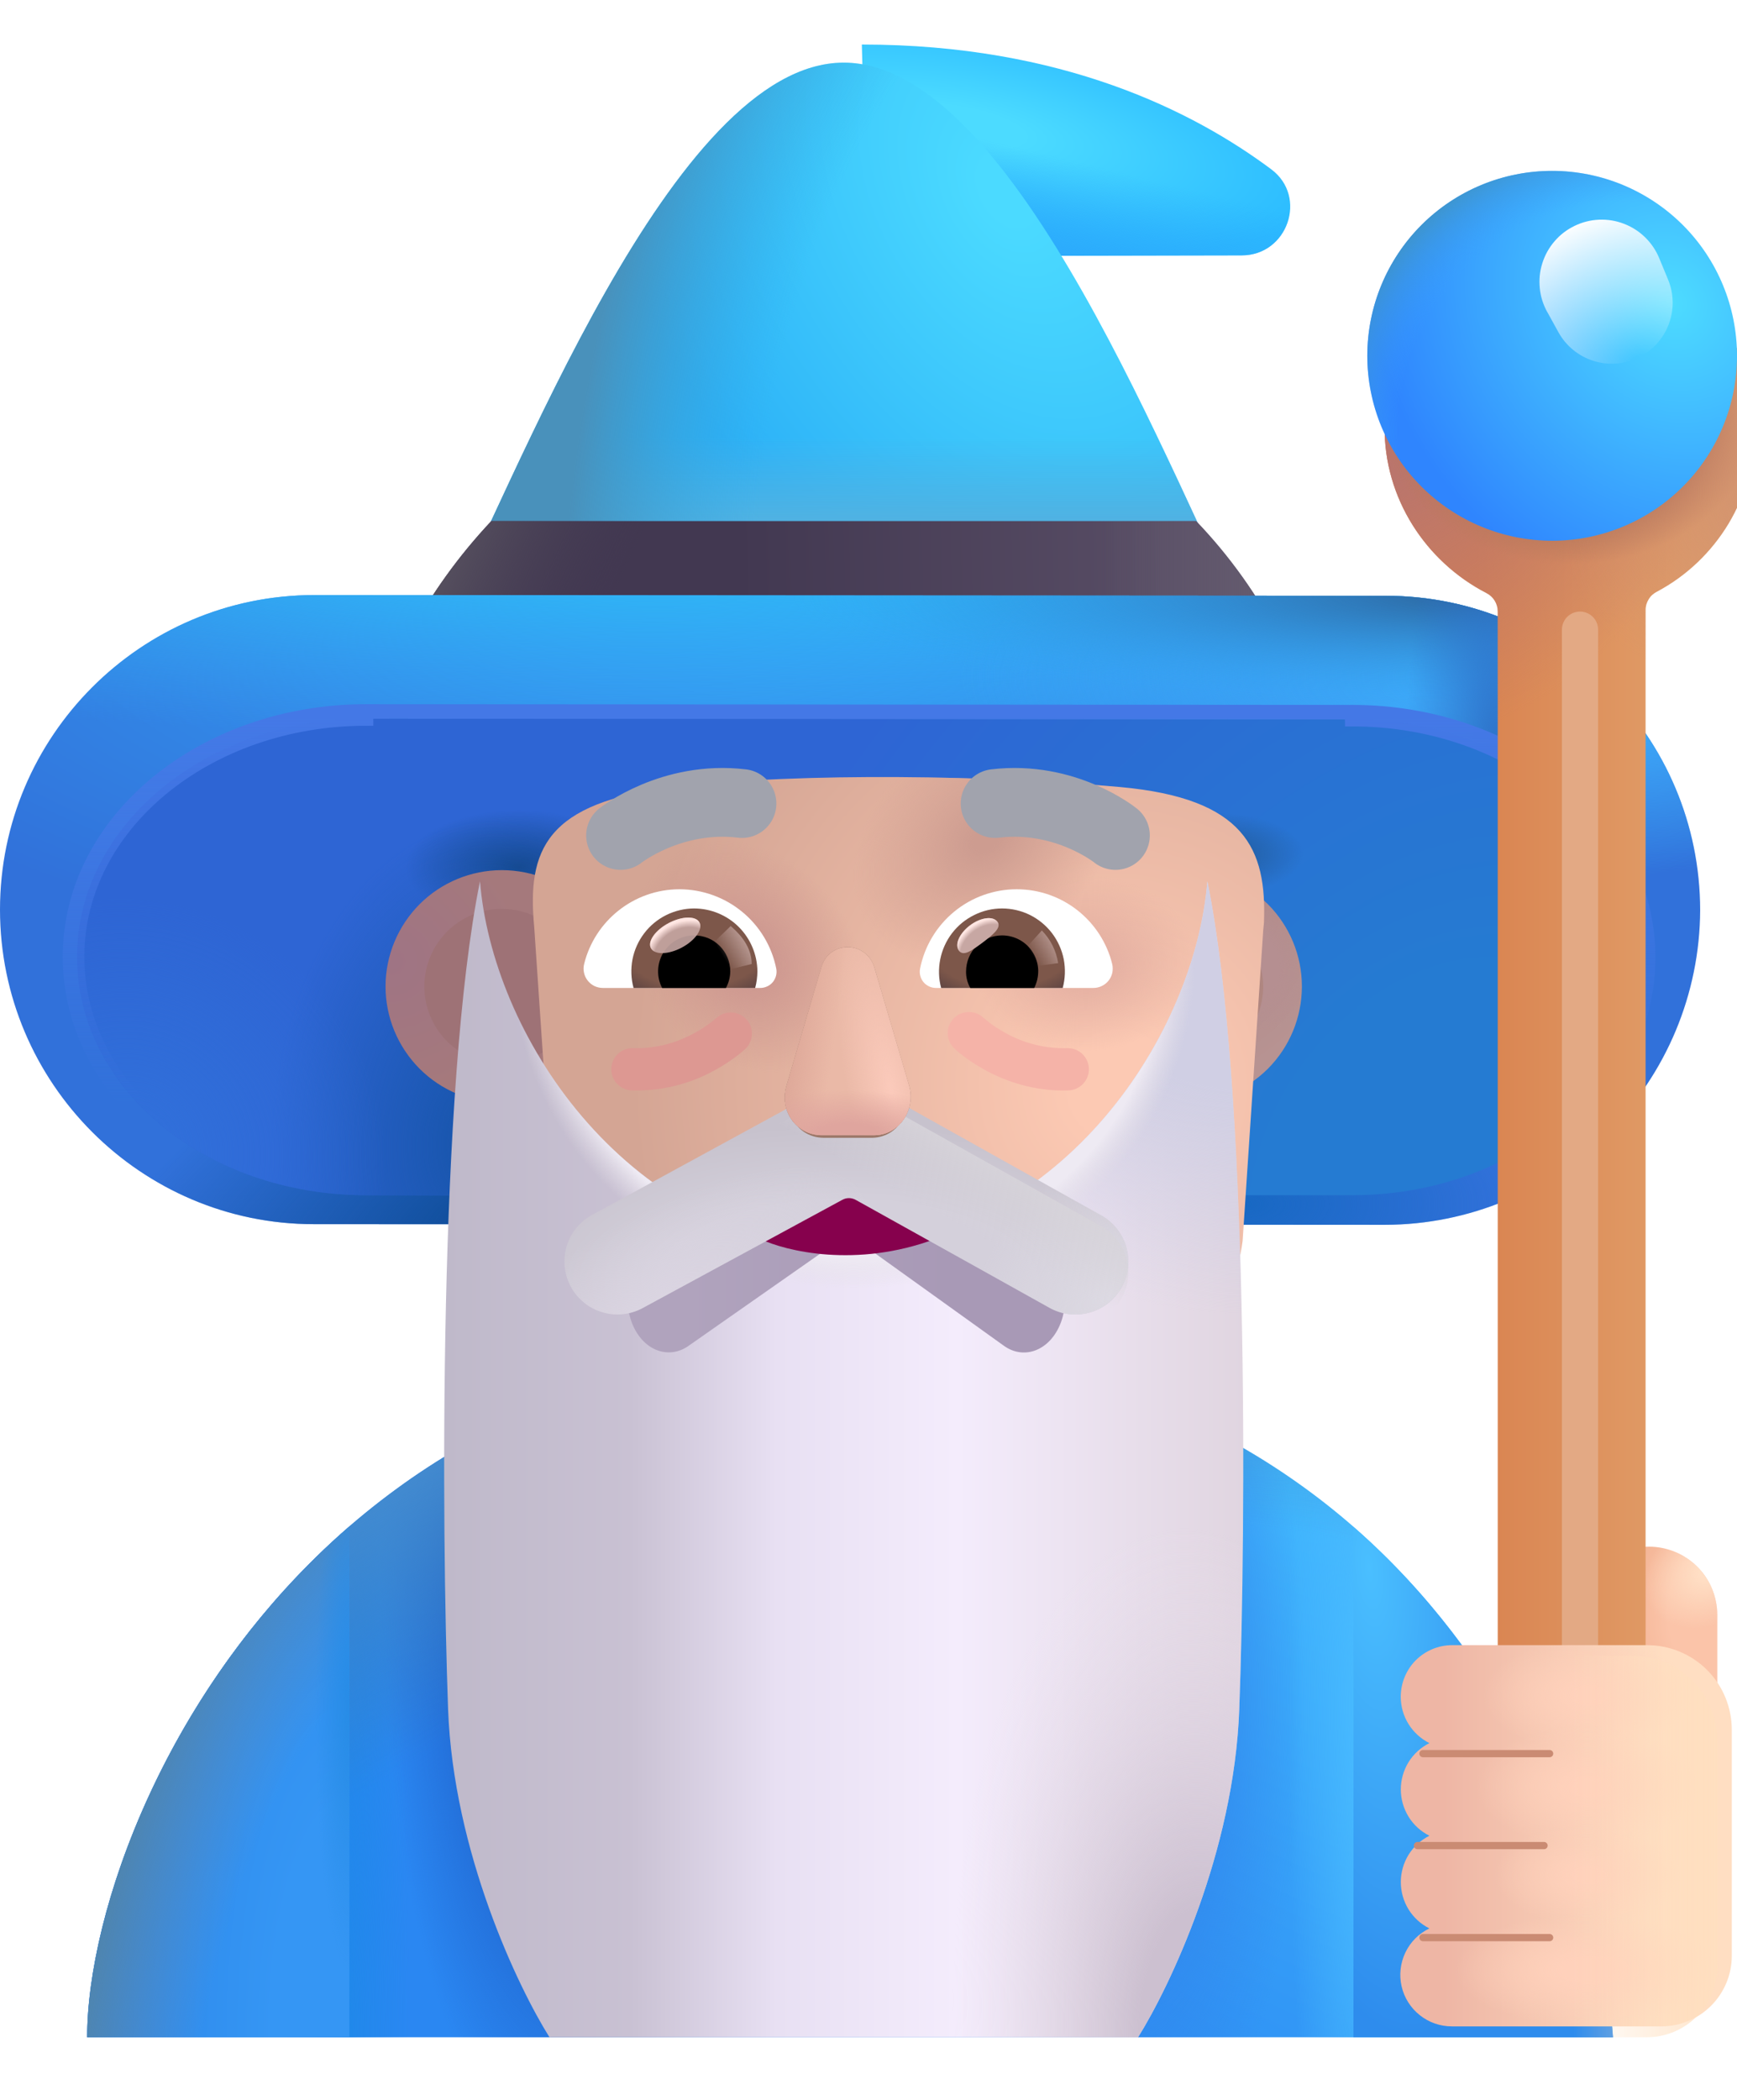 <svg width="24" height="29" viewBox="0 0 24 29" fill="none" xmlns="http://www.w3.org/2000/svg">
<path d="M1.205 28.135C1.205 25.327 4.114 18.629 11.702 18.629C19.289 18.629 22.052 24.859 22.287 28.135H1.205Z" fill="url(#paint0_radial_390_217)"/>
<path d="M1.205 28.135C1.205 25.327 4.114 18.629 11.702 18.629C19.289 18.629 22.052 24.859 22.287 28.135H1.205Z" fill="url(#paint1_radial_390_217)"/>
<path d="M1.205 28.135C1.205 25.327 4.114 18.629 11.702 18.629C19.289 18.629 22.052 24.859 22.287 28.135H1.205Z" fill="url(#paint2_radial_390_217)"/>
<path d="M1.205 28.135C1.205 25.327 4.114 18.629 11.702 18.629C19.289 18.629 22.052 24.859 22.287 28.135H1.205Z" fill="url(#paint3_radial_390_217)"/>
<path d="M1.205 28.135C1.205 25.327 4.114 18.629 11.702 18.629C19.289 18.629 22.052 24.859 22.287 28.135H1.205Z" fill="url(#paint4_radial_390_217)"/>
<path d="M1.205 28.135C1.205 25.327 4.114 18.629 11.702 18.629C19.289 18.629 22.052 24.859 22.287 28.135H1.205Z" fill="url(#paint5_radial_390_217)"/>
<path d="M4.828 21.08C2.28 23.285 1.204 26.428 1.204 28.135H4.827L4.828 21.08Z" fill="url(#paint6_radial_390_217)"/>
<path d="M4.828 21.08C2.28 23.285 1.204 26.428 1.204 28.135H4.827L4.828 21.08Z" fill="url(#paint7_radial_390_217)"/>
<path d="M4.828 21.08C2.28 23.285 1.204 26.428 1.204 28.135H4.827L4.828 21.08Z" fill="url(#paint8_radial_390_217)"/>
<path d="M18.701 21.087C21.113 23.192 22.148 26.187 22.285 28.135H18.701V21.087Z" fill="url(#paint9_radial_390_217)"/>
<g filter="url(#filter0_i_390_217)">
<path d="M11.658 0.865C14.424 0.865 16.245 1.79 17.316 2.589C17.823 2.969 17.54 3.777 16.907 3.777L11.736 3.787L11.658 0.865Z" fill="url(#paint10_radial_390_217)"/>
<path d="M11.658 0.865C14.424 0.865 16.245 1.79 17.316 2.589C17.823 2.969 17.54 3.777 16.907 3.777L11.736 3.787L11.658 0.865Z" fill="url(#paint11_linear_390_217)"/>
</g>
<path d="M17.453 9.104H5.863L6.038 8.764C7.129 6.66 9.291 0.865 11.658 0.865C14.034 0.865 16.206 6.67 17.287 8.783L17.453 9.104Z" fill="url(#paint12_radial_390_217)"/>
<path d="M17.453 9.104H5.863L6.038 8.764C7.129 6.66 9.291 0.865 11.658 0.865C14.034 0.865 16.206 6.67 17.287 8.783L17.453 9.104Z" fill="url(#paint13_linear_390_217)"/>
<path d="M17.453 9.104H5.863L6.038 8.764C7.129 6.66 9.291 0.865 11.658 0.865C14.034 0.865 16.206 6.67 17.287 8.783L17.453 9.104Z" fill="url(#paint14_radial_390_217)"/>
<path d="M5.639 8.802L5.454 9.173H17.862L17.686 8.822C17.381 8.227 16.99 7.679 16.527 7.196H6.788C6.34 7.673 5.951 8.208 5.639 8.802Z" fill="url(#paint15_linear_390_217)"/>
<path d="M5.639 8.802L5.454 9.173H17.862L17.686 8.822C17.381 8.227 16.99 7.679 16.527 7.196H6.788C6.34 7.673 5.951 8.208 5.639 8.802Z" fill="url(#paint16_linear_390_217)"/>
<path d="M5.639 8.802L5.454 9.173H17.862L17.686 8.822C17.381 8.227 16.99 7.679 16.527 7.196H6.788C6.34 7.673 5.951 8.208 5.639 8.802Z" fill="url(#paint17_linear_390_217)"/>
<path d="M19.138 16.915L4.334 16.906C1.948 16.906 0 14.958 0 12.562C0 10.166 1.948 8.218 4.344 8.218L19.147 8.228C21.543 8.228 23.491 10.176 23.491 12.572C23.486 13.724 23.025 14.827 22.21 15.641C21.394 16.455 20.29 16.913 19.138 16.915Z" fill="url(#paint18_radial_390_217)"/>
<path d="M19.138 16.915L4.334 16.906C1.948 16.906 0 14.958 0 12.562C0 10.166 1.948 8.218 4.344 8.218L19.147 8.228C21.543 8.228 23.491 10.176 23.491 12.572C23.486 13.724 23.025 14.827 22.21 15.641C21.394 16.455 20.29 16.913 19.138 16.915Z" fill="url(#paint19_radial_390_217)"/>
<path d="M19.138 16.915L4.334 16.906C1.948 16.906 0 14.958 0 12.562C0 10.166 1.948 8.218 4.344 8.218L19.147 8.228C21.543 8.228 23.491 10.176 23.491 12.572C23.486 13.724 23.025 14.827 22.21 15.641C21.394 16.455 20.29 16.913 19.138 16.915Z" fill="url(#paint20_radial_390_217)"/>
<path d="M19.138 16.915L4.334 16.906C1.948 16.906 0 14.958 0 12.562C0 10.166 1.948 8.218 4.344 8.218L19.147 8.228C21.543 8.228 23.491 10.176 23.491 12.572C23.486 13.724 23.025 14.827 22.21 15.641C21.394 16.455 20.29 16.913 19.138 16.915Z" fill="url(#paint21_radial_390_217)"/>
<path d="M19.138 16.915L4.334 16.906C1.948 16.906 0 14.958 0 12.562C0 10.166 1.948 8.218 4.344 8.218L19.147 8.228C21.543 8.228 23.491 10.176 23.491 12.572C23.486 13.724 23.025 14.827 22.21 15.641C21.394 16.455 20.29 16.913 19.138 16.915Z" fill="url(#paint22_radial_390_217)"/>
<path d="M19.138 16.915L4.334 16.906C1.948 16.906 0 14.958 0 12.562C0 10.166 1.948 8.218 4.344 8.218L19.147 8.228C21.543 8.228 23.491 10.176 23.491 12.572C23.486 13.724 23.025 14.827 22.21 15.641C21.394 16.455 20.29 16.913 19.138 16.915Z" fill="url(#paint23_radial_390_217)"/>
<path d="M19.138 16.915L4.334 16.906C1.948 16.906 0 14.958 0 12.562C0 10.166 1.948 8.218 4.344 8.218L19.147 8.228C21.543 8.228 23.491 10.176 23.491 12.572C23.486 13.724 23.025 14.827 22.21 15.641C21.394 16.455 20.29 16.913 19.138 16.915Z" fill="url(#paint24_radial_390_217)"/>
<g filter="url(#filter1_f_390_217)">
<path d="M18.683 16.506H5.058C2.847 16.506 1.065 15.036 1.065 13.214C1.065 11.393 2.857 9.922 5.058 9.922L18.683 9.932C20.894 9.932 22.676 11.403 22.676 13.224C22.676 15.036 20.884 16.506 18.683 16.506Z" fill="url(#paint25_radial_390_217)"/>
<path d="M18.683 16.506H5.058C2.847 16.506 1.065 15.036 1.065 13.214C1.065 11.393 2.857 9.922 5.058 9.922L18.683 9.932C20.894 9.932 22.676 11.403 22.676 13.224C22.676 15.036 20.884 16.506 18.683 16.506Z" fill="url(#paint26_radial_390_217)"/>
<path d="M18.683 16.506H5.058C2.847 16.506 1.065 15.036 1.065 13.214C1.065 11.393 2.857 9.922 5.058 9.922L18.683 9.932C20.894 9.932 22.676 11.403 22.676 13.224C22.676 15.036 20.884 16.506 18.683 16.506Z" fill="url(#paint27_radial_390_217)"/>
<path d="M18.683 16.506H5.058C2.847 16.506 1.065 15.036 1.065 13.214C1.065 11.393 2.857 9.922 5.058 9.922L18.683 9.932C20.894 9.932 22.676 11.403 22.676 13.224C22.676 15.036 20.884 16.506 18.683 16.506Z" fill="url(#paint28_radial_390_217)"/>
<path d="M18.683 16.506H5.058C2.847 16.506 1.065 15.036 1.065 13.214C1.065 11.393 2.857 9.922 5.058 9.922L18.683 9.932C20.894 9.932 22.676 11.403 22.676 13.224C22.676 15.036 20.884 16.506 18.683 16.506Z" fill="url(#paint29_radial_390_217)"/>
<path d="M5.058 9.825L18.683 9.835M5.058 9.825V9.923C2.857 9.923 1.065 11.393 1.065 13.214C1.065 15.036 2.847 16.506 5.058 16.506H18.683C20.884 16.506 22.676 15.036 22.676 13.224C22.676 11.403 20.894 9.932 18.683 9.932V9.835M5.058 9.825C2.821 9.825 0.967 11.322 0.967 13.214C0.967 15.106 2.811 16.604 5.058 16.604H18.683C20.919 16.604 22.773 15.106 22.773 13.224C22.773 11.332 20.929 9.835 18.683 9.835" stroke="url(#paint30_linear_390_217)" stroke-width="0.2"/>
</g>
<path d="M6.934 15.23C7.361 15.23 7.769 15.061 8.071 14.76C8.372 14.458 8.541 14.05 8.541 13.623C8.541 13.197 8.372 12.789 8.071 12.487C7.769 12.186 7.361 12.017 6.934 12.017C6.508 12.017 6.099 12.186 5.798 12.487C5.497 12.789 5.327 13.197 5.327 13.623C5.327 14.05 5.497 14.458 5.798 14.76C6.099 15.061 6.508 15.23 6.934 15.23Z" fill="url(#paint31_radial_390_217)"/>
<g filter="url(#filter2_f_390_217)">
<path d="M6.934 14.695C7.218 14.695 7.491 14.582 7.692 14.381C7.893 14.18 8.006 13.908 8.006 13.623C8.006 13.339 7.893 13.067 7.692 12.866C7.491 12.665 7.218 12.552 6.934 12.552C6.65 12.552 6.378 12.665 6.177 12.866C5.976 13.067 5.863 13.339 5.863 13.623C5.863 13.908 5.976 14.18 6.177 14.381C6.378 14.582 6.65 14.695 6.934 14.695Z" fill="#9E7276"/>
</g>
<path d="M16.381 15.23C16.808 15.23 17.216 15.061 17.518 14.76C17.819 14.458 17.988 14.05 17.988 13.623C17.988 13.197 17.819 12.789 17.518 12.487C17.216 12.186 16.808 12.017 16.381 12.017C15.955 12.017 15.547 12.186 15.245 12.487C14.944 12.789 14.774 13.197 14.774 13.623C14.774 14.05 14.944 14.458 15.245 14.76C15.547 15.061 15.955 15.23 16.381 15.23Z" fill="url(#paint32_radial_390_217)"/>
<path d="M16.381 15.23C16.808 15.23 17.216 15.061 17.518 14.76C17.819 14.458 17.988 14.05 17.988 13.623C17.988 13.197 17.819 12.789 17.518 12.487C17.216 12.186 16.808 12.017 16.381 12.017C15.955 12.017 15.547 12.186 15.245 12.487C14.944 12.789 14.774 13.197 14.774 13.623C14.774 14.05 14.944 14.458 15.245 14.76C15.547 15.061 15.955 15.23 16.381 15.23Z" fill="url(#paint33_radial_390_217)"/>
<g filter="url(#filter3_f_390_217)">
<path d="M16.381 14.695C16.666 14.695 16.938 14.582 17.139 14.381C17.34 14.18 17.453 13.908 17.453 13.623C17.453 13.339 17.34 13.067 17.139 12.866C16.938 12.665 16.666 12.552 16.381 12.552C16.097 12.552 15.825 12.665 15.624 12.866C15.423 13.067 15.31 13.339 15.31 13.623C15.31 13.908 15.423 14.18 15.624 14.381C15.825 14.582 16.097 14.695 16.381 14.695Z" fill="#AF8680"/>
</g>
<g filter="url(#filter4_i_390_217)">
<path d="M16.704 12.096C16.704 12.087 16.704 12.087 16.704 12.096L16.714 11.993C16.753 10.976 16.457 10.276 14.725 10.119C12.991 9.962 10.352 9.91 8.566 10.119C6.781 10.328 6.532 10.995 6.631 12.05L6.925 16.389C7.18 18.225 8.81 19.59 10.743 19.59H12.6C14.534 19.59 16.163 18.216 16.419 16.389L16.704 12.096Z" fill="url(#paint34_radial_390_217)"/>
<path d="M16.704 12.096C16.704 12.087 16.704 12.087 16.704 12.096L16.714 11.993C16.753 10.976 16.457 10.276 14.725 10.119C12.991 9.962 10.352 9.91 8.566 10.119C6.781 10.328 6.532 10.995 6.631 12.05L6.925 16.389C7.18 18.225 8.81 19.59 10.743 19.59H12.6C14.534 19.59 16.163 18.216 16.419 16.389L16.704 12.096Z" fill="url(#paint35_radial_390_217)"/>
<path d="M16.704 12.096C16.704 12.087 16.704 12.087 16.704 12.096L16.714 11.993C16.753 10.976 16.457 10.276 14.725 10.119C12.991 9.962 10.352 9.91 8.566 10.119C6.781 10.328 6.532 10.995 6.631 12.05L6.925 16.389C7.18 18.225 8.81 19.59 10.743 19.59H12.6C14.534 19.59 16.163 18.216 16.419 16.389L16.704 12.096Z" fill="url(#paint36_radial_390_217)"/>
<path d="M16.704 12.096C16.704 12.087 16.704 12.087 16.704 12.096L16.714 11.993C16.753 10.976 16.457 10.276 14.725 10.119C12.991 9.962 10.352 9.91 8.566 10.119C6.781 10.328 6.532 10.995 6.631 12.05L6.925 16.389C7.18 18.225 8.81 19.59 10.743 19.59H12.6C14.534 19.59 16.163 18.216 16.419 16.389L16.704 12.096Z" fill="url(#paint37_radial_390_217)"/>
</g>
<g filter="url(#filter5_ii_390_217)">
<path d="M8.374 11.388C8.374 11.388 9.078 10.83 10.052 10.947" stroke="#A1A3AD" stroke-width="0.95" stroke-miterlimit="10" stroke-linecap="round" stroke-linejoin="round"/>
</g>
<g filter="url(#filter6_ii_390_217)">
<path d="M15.212 11.388C15.212 11.388 14.523 10.83 13.549 10.947" stroke="#A1A3AD" stroke-width="0.95" stroke-miterlimit="10" stroke-linecap="round" stroke-linejoin="round"/>
</g>
<path d="M15.724 28.135C16.155 27.448 17.052 25.58 17.123 23.602C17.215 21.115 17.261 15.01 16.682 12.171C16.517 14.236 14.764 17.056 11.657 17.312C8.551 17.056 6.798 14.236 6.632 12.171C6.055 15.01 6.101 21.115 6.191 23.602C6.264 25.58 7.16 27.448 7.592 28.135H15.724Z" fill="url(#paint38_linear_390_217)"/>
<path d="M15.724 28.135C16.155 27.448 17.052 25.58 17.123 23.602C17.215 21.115 17.261 15.01 16.682 12.171C16.517 14.236 14.764 17.056 11.657 17.312C8.551 17.056 6.798 14.236 6.632 12.171C6.055 15.01 6.101 21.115 6.191 23.602C6.264 25.58 7.16 27.448 7.592 28.135H15.724Z" fill="url(#paint39_radial_390_217)"/>
<path d="M15.724 28.135C16.155 27.448 17.052 25.58 17.123 23.602C17.215 21.115 17.261 15.01 16.682 12.171C16.517 14.236 14.764 17.056 11.657 17.312C8.551 17.056 6.798 14.236 6.632 12.171C6.055 15.01 6.101 21.115 6.191 23.602C6.264 25.58 7.16 27.448 7.592 28.135H15.724Z" fill="url(#paint40_radial_390_217)"/>
<path d="M15.724 28.135C16.155 27.448 17.052 25.58 17.123 23.602C17.215 21.115 17.261 15.01 16.682 12.171C16.517 14.236 14.764 17.056 11.657 17.312C8.551 17.056 6.798 14.236 6.632 12.171C6.055 15.01 6.101 21.115 6.191 23.602C6.264 25.58 7.16 27.448 7.592 28.135H15.724Z" fill="url(#paint41_radial_390_217)"/>
<path fill-rule="evenodd" clip-rule="evenodd" d="M9.901 14.058C9.957 14.007 10.031 13.98 10.107 13.982C10.183 13.985 10.255 14.017 10.308 14.072C10.36 14.126 10.39 14.199 10.389 14.275C10.389 14.351 10.359 14.424 10.306 14.479L10.305 14.479L10.302 14.482L10.294 14.489C10.259 14.522 10.222 14.553 10.182 14.582C10.082 14.658 9.976 14.727 9.865 14.786C9.517 14.977 9.124 15.071 8.727 15.059C8.65 15.056 8.577 15.023 8.524 14.966C8.471 14.909 8.443 14.834 8.446 14.756C8.449 14.679 8.482 14.605 8.539 14.553C8.596 14.5 8.671 14.472 8.749 14.475C9.091 14.487 9.381 14.383 9.588 14.271C9.695 14.214 9.795 14.147 9.887 14.069L9.9 14.059L9.901 14.058Z" fill="#DD9892"/>
<path fill-rule="evenodd" clip-rule="evenodd" d="M13.59 14.058C13.534 14.004 13.46 13.974 13.382 13.976C13.304 13.977 13.231 14.009 13.177 14.065C13.123 14.121 13.093 14.196 13.095 14.273C13.096 14.351 13.128 14.425 13.184 14.479L13.186 14.479L13.189 14.482L13.196 14.489C13.231 14.522 13.269 14.553 13.308 14.582C13.383 14.639 13.49 14.713 13.626 14.786C13.896 14.931 14.29 15.076 14.764 15.059C14.841 15.056 14.914 15.022 14.967 14.966C15.02 14.909 15.048 14.833 15.045 14.756C15.042 14.678 15.008 14.605 14.951 14.552C14.894 14.5 14.819 14.472 14.741 14.475C14.448 14.483 14.159 14.412 13.902 14.271C13.796 14.214 13.696 14.147 13.604 14.069L13.591 14.059L13.589 14.057L13.59 14.058Z" fill="#F5B3A8"/>
<g filter="url(#filter7_f_390_217)">
<path fill-rule="evenodd" clip-rule="evenodd" d="M11.44 15.566C11.521 15.502 11.62 15.468 11.723 15.468C11.825 15.469 11.925 15.503 12.006 15.566L14.431 17.315C14.702 17.516 14.795 17.963 14.638 18.313C14.481 18.663 14.135 18.782 13.863 18.58L11.833 17.124C11.8 17.1 11.761 17.087 11.721 17.087C11.68 17.086 11.64 17.099 11.607 17.122L9.523 18.58C9.25 18.78 8.904 18.66 8.748 18.31C8.592 17.959 8.687 17.512 8.958 17.312L11.44 15.566Z" fill="url(#paint42_linear_390_217)"/>
</g>
<path d="M14.047 12.281C14.684 12.281 15.221 12.72 15.367 13.313C15.376 13.352 15.377 13.393 15.369 13.433C15.36 13.473 15.343 13.51 15.318 13.542C15.292 13.574 15.26 13.6 15.224 13.617C15.187 13.635 15.147 13.644 15.107 13.644H12.933C12.9 13.644 12.867 13.637 12.838 13.623C12.808 13.609 12.781 13.589 12.76 13.564C12.739 13.539 12.724 13.509 12.716 13.477C12.707 13.445 12.706 13.412 12.712 13.38C12.773 13.07 12.939 12.792 13.183 12.591C13.426 12.391 13.732 12.281 14.047 12.281Z" fill="white"/>
<path d="M13.845 12.546C13.979 12.546 14.111 12.577 14.231 12.636C14.351 12.696 14.455 12.782 14.536 12.888C14.617 12.995 14.672 13.118 14.698 13.249C14.723 13.381 14.718 13.516 14.683 13.645H13.004C12.969 13.516 12.965 13.38 12.991 13.249C13.017 13.118 13.073 12.994 13.154 12.888C13.235 12.782 13.34 12.696 13.46 12.637C13.58 12.577 13.712 12.546 13.845 12.546Z" fill="url(#paint43_radial_390_217)"/>
<path d="M13.348 13.415C13.348 13.35 13.361 13.285 13.386 13.225C13.411 13.164 13.447 13.11 13.493 13.063C13.54 13.017 13.595 12.981 13.655 12.956C13.715 12.931 13.78 12.918 13.845 12.918C13.931 12.918 14.015 12.94 14.09 12.981C14.165 13.023 14.228 13.083 14.272 13.156C14.317 13.229 14.342 13.313 14.345 13.398C14.347 13.484 14.328 13.569 14.289 13.645H13.407C13.367 13.575 13.346 13.495 13.348 13.415Z" fill="black"/>
<g filter="url(#filter8_f_390_217)">
<path d="M13.782 12.73C13.844 12.813 13.714 12.913 13.568 13.024C13.42 13.133 13.311 13.211 13.249 13.129C13.187 13.046 13.256 12.889 13.403 12.779C13.55 12.669 13.72 12.647 13.782 12.73Z" fill="#C7A7A3"/>
<path d="M13.782 12.73C13.844 12.813 13.714 12.913 13.568 13.024C13.42 13.133 13.311 13.211 13.249 13.129C13.187 13.046 13.256 12.889 13.403 12.779C13.55 12.669 13.72 12.647 13.782 12.73Z" fill="url(#paint44_radial_390_217)"/>
</g>
<g filter="url(#filter9_f_390_217)">
<path d="M14.62 13.301C14.594 13.131 14.515 12.973 14.395 12.85L14.142 13.128L14.255 13.351L14.62 13.301Z" fill="url(#paint45_linear_390_217)"/>
</g>
<path d="M22.786 21.36C23.035 21.361 23.274 21.46 23.451 21.637C23.627 21.813 23.727 22.052 23.728 22.302V24.458H21.844V22.302C21.846 22.053 21.946 21.815 22.122 21.639C22.299 21.462 22.537 21.363 22.786 21.36Z" fill="url(#paint46_radial_390_217)"/>
<path d="M22.786 21.36C23.035 21.361 23.274 21.46 23.451 21.637C23.627 21.813 23.727 22.052 23.728 22.302V24.458H21.844V22.302C21.846 22.053 21.946 21.815 22.122 21.639C22.299 21.462 22.537 21.363 22.786 21.36Z" fill="url(#paint47_radial_390_217)"/>
<path d="M9.39 12.281C8.754 12.281 8.217 12.72 8.071 13.313C8.061 13.352 8.06 13.393 8.069 13.433C8.077 13.473 8.095 13.51 8.12 13.542C8.145 13.574 8.177 13.6 8.214 13.618C8.25 13.635 8.29 13.644 8.331 13.644H10.504C10.537 13.644 10.569 13.637 10.599 13.623C10.629 13.61 10.656 13.589 10.677 13.564C10.698 13.539 10.713 13.509 10.722 13.477C10.73 13.446 10.732 13.412 10.726 13.38C10.665 13.071 10.498 12.792 10.254 12.592C10.011 12.392 9.705 12.282 9.39 12.281Z" fill="white"/>
<path d="M9.591 12.546C9.458 12.546 9.326 12.578 9.206 12.637C9.087 12.696 8.982 12.782 8.901 12.889C8.82 12.995 8.765 13.118 8.739 13.249C8.714 13.381 8.719 13.516 8.754 13.645H10.434C10.454 13.57 10.464 13.493 10.465 13.415C10.463 13.184 10.37 12.964 10.207 12.801C10.043 12.638 9.822 12.547 9.591 12.546Z" fill="url(#paint48_radial_390_217)"/>
<path d="M10.09 13.415C10.09 13.35 10.077 13.285 10.052 13.224C10.027 13.164 9.99 13.109 9.944 13.063C9.898 13.017 9.843 12.98 9.782 12.955C9.721 12.931 9.657 12.918 9.591 12.918C9.506 12.918 9.421 12.94 9.347 12.982C9.272 13.023 9.21 13.084 9.165 13.157C9.121 13.23 9.096 13.313 9.093 13.399C9.09 13.484 9.109 13.569 9.149 13.645H10.03C10.068 13.574 10.089 13.495 10.09 13.415Z" fill="black"/>
<g filter="url(#filter10_f_390_217)">
<path d="M10.386 13.313C10.386 13.032 10.157 12.845 10.096 12.789L9.815 13.06L9.988 13.411L10.386 13.313Z" fill="url(#paint49_linear_390_217)"/>
</g>
<g filter="url(#filter11_f_390_217)">
<path d="M9.419 13.087C9.604 12.989 9.715 12.833 9.665 12.74C9.615 12.646 9.425 12.65 9.239 12.748C9.054 12.846 8.944 13.002 8.994 13.095C9.043 13.189 9.234 13.185 9.419 13.087Z" fill="#C7A7A3" fill-opacity="0.9"/>
<path d="M9.419 13.087C9.604 12.989 9.715 12.833 9.665 12.74C9.615 12.646 9.425 12.65 9.239 12.748C9.054 12.846 8.944 13.002 8.994 13.095C9.043 13.189 9.234 13.185 9.419 13.087Z" fill="url(#paint50_radial_390_217)"/>
</g>
<g filter="url(#filter12_i_390_217)">
<path d="M22.654 3.661C22.609 3.637 22.557 3.625 22.505 3.626C22.453 3.628 22.403 3.642 22.358 3.669C22.314 3.696 22.277 3.733 22.251 3.778C22.225 3.823 22.212 3.874 22.211 3.926V5.517C22.212 5.621 22.192 5.723 22.153 5.819C22.113 5.914 22.056 6.001 21.983 6.074C21.91 6.147 21.823 6.205 21.727 6.244C21.632 6.284 21.53 6.304 21.426 6.303C21.225 6.3 21.034 6.217 20.892 6.074C20.751 5.932 20.671 5.739 20.67 5.538V3.926C20.669 3.874 20.655 3.824 20.63 3.779C20.604 3.734 20.567 3.696 20.523 3.67C20.479 3.643 20.428 3.628 20.376 3.627C20.325 3.625 20.273 3.637 20.227 3.661C19.824 3.879 19.487 4.201 19.25 4.593C19.014 4.985 18.886 5.433 18.881 5.891C18.872 6.883 19.451 7.758 20.287 8.19C20.384 8.239 20.444 8.337 20.444 8.445V24.074C20.444 24.634 20.905 25.095 21.465 25.095C22.025 25.095 22.487 24.633 22.487 24.073V8.427C22.486 8.374 22.501 8.322 22.529 8.277C22.556 8.231 22.596 8.195 22.644 8.171C23.052 7.954 23.393 7.629 23.632 7.233C23.87 6.836 23.997 6.382 23.998 5.92C23.999 5.457 23.874 5.003 23.638 4.605C23.401 4.208 23.061 3.882 22.654 3.662L22.654 3.661Z" fill="url(#paint51_linear_390_217)"/>
<path d="M22.654 3.661C22.609 3.637 22.557 3.625 22.505 3.626C22.453 3.628 22.403 3.642 22.358 3.669C22.314 3.696 22.277 3.733 22.251 3.778C22.225 3.823 22.212 3.874 22.211 3.926V5.517C22.212 5.621 22.192 5.723 22.153 5.819C22.113 5.914 22.056 6.001 21.983 6.074C21.91 6.147 21.823 6.205 21.727 6.244C21.632 6.284 21.53 6.304 21.426 6.303C21.225 6.3 21.034 6.217 20.892 6.074C20.751 5.932 20.671 5.739 20.67 5.538V3.926C20.669 3.874 20.655 3.824 20.63 3.779C20.604 3.734 20.567 3.696 20.523 3.67C20.479 3.643 20.428 3.628 20.376 3.627C20.325 3.625 20.273 3.637 20.227 3.661C19.824 3.879 19.487 4.201 19.25 4.593C19.014 4.985 18.886 5.433 18.881 5.891C18.872 6.883 19.451 7.758 20.287 8.19C20.384 8.239 20.444 8.337 20.444 8.445V24.074C20.444 24.634 20.905 25.095 21.465 25.095C22.025 25.095 22.487 24.633 22.487 24.073V8.427C22.486 8.374 22.501 8.322 22.529 8.277C22.556 8.231 22.596 8.195 22.644 8.171C23.052 7.954 23.393 7.629 23.632 7.233C23.87 6.836 23.997 6.382 23.998 5.92C23.999 5.457 23.874 5.003 23.638 4.605C23.401 4.208 23.061 3.882 22.654 3.662L22.654 3.661Z" fill="url(#paint52_radial_390_217)"/>
<path d="M22.654 3.661C22.609 3.637 22.557 3.625 22.505 3.626C22.453 3.628 22.403 3.642 22.358 3.669C22.314 3.696 22.277 3.733 22.251 3.778C22.225 3.823 22.212 3.874 22.211 3.926V5.517C22.212 5.621 22.192 5.723 22.153 5.819C22.113 5.914 22.056 6.001 21.983 6.074C21.91 6.147 21.823 6.205 21.727 6.244C21.632 6.284 21.53 6.304 21.426 6.303C21.225 6.3 21.034 6.217 20.892 6.074C20.751 5.932 20.671 5.739 20.67 5.538V3.926C20.669 3.874 20.655 3.824 20.63 3.779C20.604 3.734 20.567 3.696 20.523 3.67C20.479 3.643 20.428 3.628 20.376 3.627C20.325 3.625 20.273 3.637 20.227 3.661C19.824 3.879 19.487 4.201 19.25 4.593C19.014 4.985 18.886 5.433 18.881 5.891C18.872 6.883 19.451 7.758 20.287 8.19C20.384 8.239 20.444 8.337 20.444 8.445V24.074C20.444 24.634 20.905 25.095 21.465 25.095C22.025 25.095 22.487 24.633 22.487 24.073V8.427C22.486 8.374 22.501 8.322 22.529 8.277C22.556 8.231 22.596 8.195 22.644 8.171C23.052 7.954 23.393 7.629 23.632 7.233C23.87 6.836 23.997 6.382 23.998 5.92C23.999 5.457 23.874 5.003 23.638 4.605C23.401 4.208 23.061 3.882 22.654 3.662L22.654 3.661Z" fill="url(#paint53_radial_390_217)"/>
<path d="M22.654 3.661C22.609 3.637 22.557 3.625 22.505 3.626C22.453 3.628 22.403 3.642 22.358 3.669C22.314 3.696 22.277 3.733 22.251 3.778C22.225 3.823 22.212 3.874 22.211 3.926V5.517C22.212 5.621 22.192 5.723 22.153 5.819C22.113 5.914 22.056 6.001 21.983 6.074C21.91 6.147 21.823 6.205 21.727 6.244C21.632 6.284 21.53 6.304 21.426 6.303C21.225 6.3 21.034 6.217 20.892 6.074C20.751 5.932 20.671 5.739 20.67 5.538V3.926C20.669 3.874 20.655 3.824 20.63 3.779C20.604 3.734 20.567 3.696 20.523 3.67C20.479 3.643 20.428 3.628 20.376 3.627C20.325 3.625 20.273 3.637 20.227 3.661C19.824 3.879 19.487 4.201 19.25 4.593C19.014 4.985 18.886 5.433 18.881 5.891C18.872 6.883 19.451 7.758 20.287 8.19C20.384 8.239 20.444 8.337 20.444 8.445V24.074C20.444 24.634 20.905 25.095 21.465 25.095C22.025 25.095 22.487 24.633 22.487 24.073V8.427C22.486 8.374 22.501 8.322 22.529 8.277C22.556 8.231 22.596 8.195 22.644 8.171C23.052 7.954 23.393 7.629 23.632 7.233C23.87 6.836 23.997 6.382 23.998 5.92C23.999 5.457 23.874 5.003 23.638 4.605C23.401 4.208 23.061 3.882 22.654 3.662L22.654 3.661Z" fill="url(#paint54_radial_390_217)"/>
</g>
<path d="M21.446 7.468C22.123 7.468 22.773 7.199 23.252 6.72C23.731 6.241 24 5.591 24 4.914C24 4.237 23.731 3.587 23.252 3.108C22.773 2.629 22.123 2.36 21.446 2.36C20.768 2.36 20.119 2.629 19.64 3.108C19.161 3.587 18.892 4.237 18.892 4.914C18.892 5.591 19.161 6.241 19.64 6.72C20.119 7.199 20.768 7.468 21.446 7.468Z" fill="url(#paint55_radial_390_217)"/>
<path d="M21.446 7.468C22.123 7.468 22.773 7.199 23.252 6.72C23.731 6.241 24 5.591 24 4.914C24 4.237 23.731 3.587 23.252 3.108C22.773 2.629 22.123 2.36 21.446 2.36C20.768 2.36 20.119 2.629 19.64 3.108C19.161 3.587 18.892 4.237 18.892 4.914C18.892 5.591 19.161 6.241 19.64 6.72C20.119 7.199 20.768 7.468 21.446 7.468Z" fill="url(#paint56_radial_390_217)"/>
<path d="M21.379 4.311C21.322 4.208 21.286 4.095 21.275 3.979C21.263 3.862 21.275 3.745 21.311 3.633C21.346 3.522 21.404 3.418 21.481 3.33C21.557 3.241 21.651 3.17 21.757 3.119C21.862 3.068 21.977 3.039 22.094 3.034C22.211 3.029 22.328 3.048 22.437 3.09C22.547 3.132 22.646 3.195 22.73 3.277C22.814 3.359 22.881 3.457 22.925 3.565L23.046 3.857C23.129 4.056 23.133 4.279 23.056 4.48C22.98 4.681 22.829 4.846 22.635 4.939C22.441 5.033 22.219 5.049 22.014 4.983C21.809 4.918 21.636 4.776 21.532 4.587L21.38 4.311H21.379Z" fill="url(#paint57_radial_390_217)"/>
<g filter="url(#filter13_f_390_217)">
<path d="M21.831 8.696V24.028" stroke="url(#paint58_linear_390_217)" stroke-width="0.5" stroke-linecap="round"/>
</g>
<path d="M12.922 17.11C11.833 17.517 10.855 17.279 10.503 17.11L11.705 16.128L12.922 17.11Z" fill="#86014D"/>
<g filter="url(#filter14_ii_390_217)">
<path fill-rule="evenodd" clip-rule="evenodd" d="M11.367 15.191C11.478 15.127 11.604 15.094 11.732 15.094C11.86 15.094 11.986 15.127 12.097 15.191L15.225 16.94C15.308 16.988 15.38 17.052 15.439 17.128C15.497 17.204 15.54 17.291 15.565 17.384C15.59 17.477 15.596 17.573 15.583 17.669C15.571 17.764 15.539 17.856 15.491 17.939C15.443 18.022 15.379 18.095 15.303 18.153C15.227 18.212 15.14 18.255 15.047 18.279C14.954 18.304 14.857 18.31 14.762 18.298C14.667 18.285 14.575 18.254 14.492 18.206L11.824 16.721C11.795 16.705 11.762 16.696 11.73 16.696C11.697 16.696 11.664 16.705 11.636 16.721L8.894 18.206C8.811 18.253 8.719 18.284 8.623 18.297C8.528 18.309 8.431 18.302 8.339 18.277C8.246 18.252 8.159 18.209 8.083 18.15C8.007 18.091 7.943 18.018 7.896 17.935C7.848 17.852 7.817 17.76 7.805 17.665C7.793 17.569 7.799 17.473 7.824 17.38C7.849 17.287 7.893 17.2 7.951 17.124C8.01 17.048 8.083 16.985 8.166 16.937L11.368 15.191L11.367 15.191Z" fill="url(#paint59_radial_390_217)"/>
<path fill-rule="evenodd" clip-rule="evenodd" d="M11.367 15.191C11.478 15.127 11.604 15.094 11.732 15.094C11.86 15.094 11.986 15.127 12.097 15.191L15.225 16.94C15.308 16.988 15.38 17.052 15.439 17.128C15.497 17.204 15.54 17.291 15.565 17.384C15.59 17.477 15.596 17.573 15.583 17.669C15.571 17.764 15.539 17.856 15.491 17.939C15.443 18.022 15.379 18.095 15.303 18.153C15.227 18.212 15.14 18.255 15.047 18.279C14.954 18.304 14.857 18.31 14.762 18.298C14.667 18.285 14.575 18.254 14.492 18.206L11.824 16.721C11.795 16.705 11.762 16.696 11.73 16.696C11.697 16.696 11.664 16.705 11.636 16.721L8.894 18.206C8.811 18.253 8.719 18.284 8.623 18.297C8.528 18.309 8.431 18.302 8.339 18.277C8.246 18.252 8.159 18.209 8.083 18.15C8.007 18.091 7.943 18.018 7.896 17.935C7.848 17.852 7.817 17.76 7.805 17.665C7.793 17.569 7.799 17.473 7.824 17.38C7.849 17.287 7.893 17.2 7.951 17.124C8.01 17.048 8.083 16.985 8.166 16.937L11.368 15.191L11.367 15.191Z" fill="url(#paint60_radial_390_217)"/>
<path fill-rule="evenodd" clip-rule="evenodd" d="M11.367 15.191C11.478 15.127 11.604 15.094 11.732 15.094C11.86 15.094 11.986 15.127 12.097 15.191L15.225 16.94C15.308 16.988 15.38 17.052 15.439 17.128C15.497 17.204 15.54 17.291 15.565 17.384C15.59 17.477 15.596 17.573 15.583 17.669C15.571 17.764 15.539 17.856 15.491 17.939C15.443 18.022 15.379 18.095 15.303 18.153C15.227 18.212 15.14 18.255 15.047 18.279C14.954 18.304 14.857 18.31 14.762 18.298C14.667 18.285 14.575 18.254 14.492 18.206L11.824 16.721C11.795 16.705 11.762 16.696 11.73 16.696C11.697 16.696 11.664 16.705 11.636 16.721L8.894 18.206C8.811 18.253 8.719 18.284 8.623 18.297C8.528 18.309 8.431 18.302 8.339 18.277C8.246 18.252 8.159 18.209 8.083 18.15C8.007 18.091 7.943 18.018 7.896 17.935C7.848 17.852 7.817 17.76 7.805 17.665C7.793 17.569 7.799 17.473 7.824 17.38C7.849 17.287 7.893 17.2 7.951 17.124C8.01 17.048 8.083 16.985 8.166 16.937L11.368 15.191L11.367 15.191Z" fill="url(#paint61_radial_390_217)"/>
</g>
<path fill-rule="evenodd" clip-rule="evenodd" d="M11.367 15.191C11.478 15.127 11.604 15.094 11.732 15.094C11.86 15.094 11.986 15.127 12.097 15.191L15.225 16.94C15.308 16.988 15.38 17.052 15.439 17.128C15.497 17.204 15.54 17.291 15.565 17.384C15.59 17.477 15.596 17.573 15.583 17.669C15.571 17.764 15.539 17.856 15.491 17.939C15.443 18.022 15.379 18.095 15.303 18.153C15.227 18.212 15.14 18.255 15.047 18.279C14.954 18.304 14.857 18.31 14.762 18.298C14.667 18.285 14.575 18.254 14.492 18.206L11.824 16.721C11.795 16.705 11.762 16.696 11.73 16.696C11.697 16.696 11.664 16.705 11.636 16.721L8.894 18.206C8.811 18.253 8.719 18.284 8.623 18.297C8.528 18.309 8.431 18.302 8.339 18.277C8.246 18.252 8.159 18.209 8.083 18.15C8.007 18.091 7.943 18.018 7.896 17.935C7.848 17.852 7.817 17.76 7.805 17.665C7.793 17.569 7.799 17.473 7.824 17.38C7.849 17.287 7.893 17.2 7.951 17.124C8.01 17.048 8.083 16.985 8.166 16.937L11.368 15.191L11.367 15.191Z" fill="url(#paint62_linear_390_217)"/>
<g filter="url(#filter15_f_390_217)">
<path fill-rule="evenodd" clip-rule="evenodd" d="M12.494 15.406L12.075 15.172C11.97 15.112 11.852 15.08 11.731 15.079C11.611 15.079 11.492 15.111 11.387 15.171L10.934 15.418C10.97 15.505 11.031 15.579 11.109 15.632C11.187 15.684 11.279 15.712 11.373 15.713H12.056C12.152 15.711 12.244 15.681 12.322 15.627C12.4 15.572 12.46 15.495 12.494 15.406Z" fill="#9B7768"/>
</g>
<path d="M11.351 13.351L10.867 14.997C10.765 15.338 11.006 15.678 11.351 15.678H12.078C12.413 15.678 12.655 15.338 12.562 14.997L12.078 13.351C11.957 12.99 11.463 12.99 11.351 13.351Z" fill="#A07A6C"/>
<path d="M11.351 13.351L10.867 14.997C10.765 15.338 11.006 15.678 11.351 15.678H12.078C12.413 15.678 12.655 15.338 12.562 14.997L12.078 13.351C11.957 12.99 11.463 12.99 11.351 13.351Z" fill="url(#paint63_linear_390_217)"/>
<path d="M11.351 13.351L10.867 14.997C10.765 15.338 11.006 15.678 11.351 15.678H12.078C12.413 15.678 12.655 15.338 12.562 14.997L12.078 13.351C11.957 12.99 11.463 12.99 11.351 13.351Z" fill="url(#paint64_linear_390_217)"/>
<path d="M11.351 13.351L10.867 14.997C10.765 15.338 11.006 15.678 11.351 15.678H12.078C12.413 15.678 12.655 15.338 12.562 14.997L12.078 13.351C11.957 12.99 11.463 12.99 11.351 13.351Z" fill="url(#paint65_linear_390_217)"/>
<path d="M11.351 13.351L10.867 14.997C10.765 15.338 11.006 15.678 11.351 15.678H12.078C12.413 15.678 12.655 15.338 12.562 14.997L12.078 13.351C11.957 12.99 11.463 12.99 11.351 13.351Z" fill="url(#paint66_radial_390_217)"/>
<path d="M11.351 13.351L10.867 14.997C10.765 15.338 11.006 15.678 11.351 15.678H12.078C12.413 15.678 12.655 15.338 12.562 14.997L12.078 13.351C11.957 12.99 11.463 12.99 11.351 13.351Z" fill="#EAB9A7"/>
<path d="M11.351 13.351L10.867 14.997C10.765 15.338 11.006 15.678 11.351 15.678H12.078C12.413 15.678 12.655 15.338 12.562 14.997L12.078 13.351C11.957 12.99 11.463 12.99 11.351 13.351Z" fill="url(#paint67_linear_390_217)"/>
<path d="M11.351 13.351L10.867 14.997C10.765 15.338 11.006 15.678 11.351 15.678H12.078C12.413 15.678 12.655 15.338 12.562 14.997L12.078 13.351C11.957 12.99 11.463 12.99 11.351 13.351Z" fill="url(#paint68_radial_390_217)"/>
<path d="M11.351 13.351L10.867 14.997C10.765 15.338 11.006 15.678 11.351 15.678H12.078C12.413 15.678 12.655 15.338 12.562 14.997L12.078 13.351C11.957 12.99 11.463 12.99 11.351 13.351Z" fill="url(#paint69_radial_390_217)"/>
<g filter="url(#filter16_i_390_217)">
<path d="M19.154 23.583C19.154 23.395 19.228 23.214 19.36 23.08C19.493 22.947 19.673 22.871 19.861 22.87H22.559C22.869 22.87 23.166 22.993 23.386 23.212C23.605 23.431 23.728 23.729 23.728 24.039V27.161C23.728 27.419 23.625 27.667 23.442 27.85C23.26 28.032 23.012 28.135 22.754 28.135H19.861C19.7 28.135 19.543 28.081 19.417 27.98C19.291 27.88 19.202 27.74 19.166 27.583C19.13 27.426 19.148 27.261 19.218 27.115C19.287 26.97 19.404 26.852 19.55 26.782C19.431 26.723 19.331 26.631 19.261 26.518C19.192 26.405 19.155 26.275 19.155 26.142C19.155 26.009 19.192 25.879 19.261 25.766C19.331 25.653 19.431 25.562 19.55 25.502C19.431 25.443 19.331 25.352 19.261 25.238C19.192 25.125 19.155 24.995 19.155 24.863C19.155 24.73 19.192 24.6 19.261 24.487C19.331 24.374 19.431 24.282 19.55 24.223C19.431 24.163 19.331 24.072 19.261 23.959C19.191 23.846 19.154 23.716 19.154 23.583Z" fill="url(#paint70_linear_390_217)"/>
<path d="M19.154 23.583C19.154 23.395 19.228 23.214 19.36 23.08C19.493 22.947 19.673 22.871 19.861 22.87H22.559C22.869 22.87 23.166 22.993 23.386 23.212C23.605 23.431 23.728 23.729 23.728 24.039V27.161C23.728 27.419 23.625 27.667 23.442 27.85C23.26 28.032 23.012 28.135 22.754 28.135H19.861C19.7 28.135 19.543 28.081 19.417 27.98C19.291 27.88 19.202 27.74 19.166 27.583C19.13 27.426 19.148 27.261 19.218 27.115C19.287 26.97 19.404 26.852 19.55 26.782C19.431 26.723 19.331 26.631 19.261 26.518C19.192 26.405 19.155 26.275 19.155 26.142C19.155 26.009 19.192 25.879 19.261 25.766C19.331 25.653 19.431 25.562 19.55 25.502C19.431 25.443 19.331 25.352 19.261 25.238C19.192 25.125 19.155 24.995 19.155 24.863C19.155 24.73 19.192 24.6 19.261 24.487C19.331 24.374 19.431 24.282 19.55 24.223C19.431 24.163 19.331 24.072 19.261 23.959C19.191 23.846 19.154 23.716 19.154 23.583Z" fill="url(#paint71_radial_390_217)"/>
<path d="M19.154 23.583C19.154 23.395 19.228 23.214 19.36 23.08C19.493 22.947 19.673 22.871 19.861 22.87H22.559C22.869 22.87 23.166 22.993 23.386 23.212C23.605 23.431 23.728 23.729 23.728 24.039V27.161C23.728 27.419 23.625 27.667 23.442 27.85C23.26 28.032 23.012 28.135 22.754 28.135H19.861C19.7 28.135 19.543 28.081 19.417 27.98C19.291 27.88 19.202 27.74 19.166 27.583C19.13 27.426 19.148 27.261 19.218 27.115C19.287 26.97 19.404 26.852 19.55 26.782C19.431 26.723 19.331 26.631 19.261 26.518C19.192 26.405 19.155 26.275 19.155 26.142C19.155 26.009 19.192 25.879 19.261 25.766C19.331 25.653 19.431 25.562 19.55 25.502C19.431 25.443 19.331 25.352 19.261 25.238C19.192 25.125 19.155 24.995 19.155 24.863C19.155 24.73 19.192 24.6 19.261 24.487C19.331 24.374 19.431 24.282 19.55 24.223C19.431 24.163 19.331 24.072 19.261 23.959C19.191 23.846 19.154 23.716 19.154 23.583Z" fill="url(#paint72_radial_390_217)"/>
<path d="M19.154 23.583C19.154 23.395 19.228 23.214 19.36 23.08C19.493 22.947 19.673 22.871 19.861 22.87H22.559C22.869 22.87 23.166 22.993 23.386 23.212C23.605 23.431 23.728 23.729 23.728 24.039V27.161C23.728 27.419 23.625 27.667 23.442 27.85C23.26 28.032 23.012 28.135 22.754 28.135H19.861C19.7 28.135 19.543 28.081 19.417 27.98C19.291 27.88 19.202 27.74 19.166 27.583C19.13 27.426 19.148 27.261 19.218 27.115C19.287 26.97 19.404 26.852 19.55 26.782C19.431 26.723 19.331 26.631 19.261 26.518C19.192 26.405 19.155 26.275 19.155 26.142C19.155 26.009 19.192 25.879 19.261 25.766C19.331 25.653 19.431 25.562 19.55 25.502C19.431 25.443 19.331 25.352 19.261 25.238C19.192 25.125 19.155 24.995 19.155 24.863C19.155 24.73 19.192 24.6 19.261 24.487C19.331 24.374 19.431 24.282 19.55 24.223C19.431 24.163 19.331 24.072 19.261 23.959C19.191 23.846 19.154 23.716 19.154 23.583Z" fill="url(#paint73_radial_390_217)"/>
<path d="M19.154 23.583C19.154 23.395 19.228 23.214 19.36 23.08C19.493 22.947 19.673 22.871 19.861 22.87H22.559C22.869 22.87 23.166 22.993 23.386 23.212C23.605 23.431 23.728 23.729 23.728 24.039V27.161C23.728 27.419 23.625 27.667 23.442 27.85C23.26 28.032 23.012 28.135 22.754 28.135H19.861C19.7 28.135 19.543 28.081 19.417 27.98C19.291 27.88 19.202 27.74 19.166 27.583C19.13 27.426 19.148 27.261 19.218 27.115C19.287 26.97 19.404 26.852 19.55 26.782C19.431 26.723 19.331 26.631 19.261 26.518C19.192 26.405 19.155 26.275 19.155 26.142C19.155 26.009 19.192 25.879 19.261 25.766C19.331 25.653 19.431 25.562 19.55 25.502C19.431 25.443 19.331 25.352 19.261 25.238C19.192 25.125 19.155 24.995 19.155 24.863C19.155 24.73 19.192 24.6 19.261 24.487C19.331 24.374 19.431 24.282 19.55 24.223C19.431 24.163 19.331 24.072 19.261 23.959C19.191 23.846 19.154 23.716 19.154 23.583Z" fill="url(#paint74_radial_390_217)"/>
</g>
<path d="M19.154 23.583C19.154 23.395 19.228 23.214 19.36 23.08C19.493 22.947 19.673 22.871 19.861 22.87H22.559C22.869 22.87 23.166 22.993 23.386 23.212C23.605 23.431 23.728 23.729 23.728 24.039V27.161C23.728 27.419 23.625 27.667 23.442 27.85C23.26 28.032 23.012 28.135 22.754 28.135H19.861C19.7 28.135 19.543 28.081 19.417 27.98C19.291 27.88 19.202 27.74 19.166 27.583C19.13 27.426 19.148 27.261 19.218 27.115C19.287 26.97 19.404 26.852 19.55 26.782C19.431 26.723 19.331 26.631 19.261 26.518C19.192 26.405 19.155 26.275 19.155 26.142C19.155 26.009 19.192 25.879 19.261 25.766C19.331 25.653 19.431 25.562 19.55 25.502C19.431 25.443 19.331 25.352 19.261 25.238C19.192 25.125 19.155 24.995 19.155 24.863C19.155 24.73 19.192 24.6 19.261 24.487C19.331 24.374 19.431 24.282 19.55 24.223C19.431 24.163 19.331 24.072 19.261 23.959C19.191 23.846 19.154 23.716 19.154 23.583Z" fill="url(#paint75_linear_390_217)"/>
<g filter="url(#filter17_f_390_217)">
<path d="M19.661 24.218H21.411" stroke="url(#paint76_linear_390_217)" stroke-width="0.1" stroke-linecap="round"/>
</g>
<g filter="url(#filter18_f_390_217)">
<path d="M19.585 25.488H21.334" stroke="url(#paint77_linear_390_217)" stroke-width="0.1" stroke-linecap="round"/>
</g>
<g filter="url(#filter19_f_390_217)">
<path d="M19.661 26.759H21.411" stroke="url(#paint78_linear_390_217)" stroke-width="0.1" stroke-linecap="round"/>
</g>
<defs>
<filter id="filter0_i_390_217" x="11.658" y="0.615" width="6.169" height="3.172" filterUnits="userSpaceOnUse" color-interpolation-filters="sRGB">
<feFlood flood-opacity="0" result="BackgroundImageFix"/>
<feBlend mode="normal" in="SourceGraphic" in2="BackgroundImageFix" result="shape"/>
<feColorMatrix in="SourceAlpha" type="matrix" values="0 0 0 0 0 0 0 0 0 0 0 0 0 0 0 0 0 0 127 0" result="hardAlpha"/>
<feOffset dx="0.25" dy="-0.25"/>
<feGaussianBlur stdDeviation="0.25"/>
<feComposite in2="hardAlpha" operator="arithmetic" k2="-1" k3="1"/>
<feColorMatrix type="matrix" values="0 0 0 0 0.306 0 0 0 0 0.522 0 0 0 0 0.878 0 0 0 1 0"/>
<feBlend mode="normal" in2="shape" result="effect1_innerShadow_390_217"/>
</filter>
<filter id="filter1_f_390_217" x="0.617" y="9.475" width="22.506" height="7.479" filterUnits="userSpaceOnUse" color-interpolation-filters="sRGB">
<feFlood flood-opacity="0" result="BackgroundImageFix"/>
<feBlend mode="normal" in="SourceGraphic" in2="BackgroundImageFix" result="shape"/>
<feGaussianBlur stdDeviation="0.125" result="effect1_foregroundBlur_390_217"/>
</filter>
<filter id="filter2_f_390_217" x="5.663" y="12.352" width="2.543" height="2.543" filterUnits="userSpaceOnUse" color-interpolation-filters="sRGB">
<feFlood flood-opacity="0" result="BackgroundImageFix"/>
<feBlend mode="normal" in="SourceGraphic" in2="BackgroundImageFix" result="shape"/>
<feGaussianBlur stdDeviation="0.1" result="effect1_foregroundBlur_390_217"/>
</filter>
<filter id="filter3_f_390_217" x="15.11" y="12.352" width="2.543" height="2.543" filterUnits="userSpaceOnUse" color-interpolation-filters="sRGB">
<feFlood flood-opacity="0" result="BackgroundImageFix"/>
<feBlend mode="normal" in="SourceGraphic" in2="BackgroundImageFix" result="shape"/>
<feGaussianBlur stdDeviation="0.1" result="effect1_foregroundBlur_390_217"/>
</filter>
<filter id="filter4_i_390_217" x="6.612" y="9.981" width="10.855" height="10.358" filterUnits="userSpaceOnUse" color-interpolation-filters="sRGB">
<feFlood flood-opacity="0" result="BackgroundImageFix"/>
<feBlend mode="normal" in="SourceGraphic" in2="BackgroundImageFix" result="shape"/>
<feColorMatrix in="SourceAlpha" type="matrix" values="0 0 0 0 0 0 0 0 0 0 0 0 0 0 0 0 0 0 127 0" result="hardAlpha"/>
<feOffset dx="0.75" dy="0.75"/>
<feGaussianBlur stdDeviation="0.5"/>
<feComposite in2="hardAlpha" operator="arithmetic" k2="-1" k3="1"/>
<feColorMatrix type="matrix" values="0 0 0 0 0.757 0 0 0 0 0.545 0 0 0 0 0.592 0 0 0 1 0"/>
<feBlend mode="normal" in2="shape" result="effect1_innerShadow_390_217"/>
</filter>
<filter id="filter5_ii_390_217" x="7.899" y="10.356" width="2.828" height="1.757" filterUnits="userSpaceOnUse" color-interpolation-filters="sRGB">
<feFlood flood-opacity="0" result="BackgroundImageFix"/>
<feBlend mode="normal" in="SourceGraphic" in2="BackgroundImageFix" result="shape"/>
<feColorMatrix in="SourceAlpha" type="matrix" values="0 0 0 0 0 0 0 0 0 0 0 0 0 0 0 0 0 0 127 0" result="hardAlpha"/>
<feOffset dx="0.2" dy="-0.1"/>
<feGaussianBlur stdDeviation="0.2"/>
<feComposite in2="hardAlpha" operator="arithmetic" k2="-1" k3="1"/>
<feColorMatrix type="matrix" values="0 0 0 0 0.424 0 0 0 0 0.396 0 0 0 0 0.4 0 0 0 1 0"/>
<feBlend mode="normal" in2="shape" result="effect1_innerShadow_390_217"/>
<feColorMatrix in="SourceAlpha" type="matrix" values="0 0 0 0 0 0 0 0 0 0 0 0 0 0 0 0 0 0 127 0" result="hardAlpha"/>
<feOffset dy="0.25"/>
<feGaussianBlur stdDeviation="0.25"/>
<feComposite in2="hardAlpha" operator="arithmetic" k2="-1" k3="1"/>
<feColorMatrix type="matrix" values="0 0 0 0 0.4 0 0 0 0 0.443 0 0 0 0 0.616 0 0 0 1 0"/>
<feBlend mode="normal" in2="effect1_innerShadow_390_217" result="effect2_innerShadow_390_217"/>
</filter>
<filter id="filter6_ii_390_217" x="13.074" y="10.356" width="2.813" height="1.757" filterUnits="userSpaceOnUse" color-interpolation-filters="sRGB">
<feFlood flood-opacity="0" result="BackgroundImageFix"/>
<feBlend mode="normal" in="SourceGraphic" in2="BackgroundImageFix" result="shape"/>
<feColorMatrix in="SourceAlpha" type="matrix" values="0 0 0 0 0 0 0 0 0 0 0 0 0 0 0 0 0 0 127 0" result="hardAlpha"/>
<feOffset dx="0.2" dy="-0.1"/>
<feGaussianBlur stdDeviation="0.2"/>
<feComposite in2="hardAlpha" operator="arithmetic" k2="-1" k3="1"/>
<feColorMatrix type="matrix" values="0 0 0 0 0.424 0 0 0 0 0.396 0 0 0 0 0.4 0 0 0 1 0"/>
<feBlend mode="normal" in2="shape" result="effect1_innerShadow_390_217"/>
<feColorMatrix in="SourceAlpha" type="matrix" values="0 0 0 0 0 0 0 0 0 0 0 0 0 0 0 0 0 0 127 0" result="hardAlpha"/>
<feOffset dy="0.25"/>
<feGaussianBlur stdDeviation="0.25"/>
<feComposite in2="hardAlpha" operator="arithmetic" k2="-1" k3="1"/>
<feColorMatrix type="matrix" values="0 0 0 0 0.4 0 0 0 0 0.443 0 0 0 0 0.616 0 0 0 1 0"/>
<feBlend mode="normal" in2="effect1_innerShadow_390_217" result="effect2_innerShadow_390_217"/>
</filter>
<filter id="filter7_f_390_217" x="7.923" y="14.718" width="7.542" height="4.71" filterUnits="userSpaceOnUse" color-interpolation-filters="sRGB">
<feFlood flood-opacity="0" result="BackgroundImageFix"/>
<feBlend mode="normal" in="SourceGraphic" in2="BackgroundImageFix" result="shape"/>
<feGaussianBlur stdDeviation="0.375" result="effect1_foregroundBlur_390_217"/>
</filter>
<filter id="filter8_f_390_217" x="13.126" y="12.58" width="0.772" height="0.684" filterUnits="userSpaceOnUse" color-interpolation-filters="sRGB">
<feFlood flood-opacity="0" result="BackgroundImageFix"/>
<feBlend mode="normal" in="SourceGraphic" in2="BackgroundImageFix" result="shape"/>
<feGaussianBlur stdDeviation="0.05" result="effect1_foregroundBlur_390_217"/>
</filter>
<filter id="filter9_f_390_217" x="13.941" y="12.65" width="0.878" height="0.901" filterUnits="userSpaceOnUse" color-interpolation-filters="sRGB">
<feFlood flood-opacity="0" result="BackgroundImageFix"/>
<feBlend mode="normal" in="SourceGraphic" in2="BackgroundImageFix" result="shape"/>
<feGaussianBlur stdDeviation="0.1" result="effect1_foregroundBlur_390_217"/>
</filter>
<filter id="filter10_f_390_217" x="9.615" y="12.589" width="0.971" height="1.022" filterUnits="userSpaceOnUse" color-interpolation-filters="sRGB">
<feFlood flood-opacity="0" result="BackgroundImageFix"/>
<feBlend mode="normal" in="SourceGraphic" in2="BackgroundImageFix" result="shape"/>
<feGaussianBlur stdDeviation="0.1" result="effect1_foregroundBlur_390_217"/>
</filter>
<filter id="filter11_f_390_217" x="8.882" y="12.572" width="0.895" height="0.691" filterUnits="userSpaceOnUse" color-interpolation-filters="sRGB">
<feFlood flood-opacity="0" result="BackgroundImageFix"/>
<feBlend mode="normal" in="SourceGraphic" in2="BackgroundImageFix" result="shape"/>
<feGaussianBlur stdDeviation="0.05" result="effect1_foregroundBlur_390_217"/>
</filter>
<filter id="filter12_i_390_217" x="18.881" y="3.626" width="5.366" height="21.469" filterUnits="userSpaceOnUse" color-interpolation-filters="sRGB">
<feFlood flood-opacity="0" result="BackgroundImageFix"/>
<feBlend mode="normal" in="SourceGraphic" in2="BackgroundImageFix" result="shape"/>
<feColorMatrix in="SourceAlpha" type="matrix" values="0 0 0 0 0 0 0 0 0 0 0 0 0 0 0 0 0 0 127 0" result="hardAlpha"/>
<feOffset dx="0.25"/>
<feGaussianBlur stdDeviation="0.5"/>
<feComposite in2="hardAlpha" operator="arithmetic" k2="-1" k3="1"/>
<feColorMatrix type="matrix" values="0 0 0 0 0.749 0 0 0 0 0.451 0 0 0 0 0.365 0 0 0 1 0"/>
<feBlend mode="normal" in2="shape" result="effect1_innerShadow_390_217"/>
</filter>
<filter id="filter13_f_390_217" x="20.931" y="7.796" width="1.8" height="17.131" filterUnits="userSpaceOnUse" color-interpolation-filters="sRGB">
<feFlood flood-opacity="0" result="BackgroundImageFix"/>
<feBlend mode="normal" in="SourceGraphic" in2="BackgroundImageFix" result="shape"/>
<feGaussianBlur stdDeviation="0.325" result="effect1_foregroundBlur_390_217"/>
</filter>
<filter id="filter14_ii_390_217" x="7.799" y="14.944" width="7.791" height="3.36" filterUnits="userSpaceOnUse" color-interpolation-filters="sRGB">
<feFlood flood-opacity="0" result="BackgroundImageFix"/>
<feBlend mode="normal" in="SourceGraphic" in2="BackgroundImageFix" result="shape"/>
<feColorMatrix in="SourceAlpha" type="matrix" values="0 0 0 0 0 0 0 0 0 0 0 0 0 0 0 0 0 0 127 0" result="hardAlpha"/>
<feOffset/>
<feGaussianBlur stdDeviation="0.2"/>
<feComposite in2="hardAlpha" operator="arithmetic" k2="-1" k3="1"/>
<feColorMatrix type="matrix" values="0 0 0 0 0.698 0 0 0 0 0.647 0 0 0 0 0.663 0 0 0 1 0"/>
<feBlend mode="normal" in2="shape" result="effect1_innerShadow_390_217"/>
<feColorMatrix in="SourceAlpha" type="matrix" values="0 0 0 0 0 0 0 0 0 0 0 0 0 0 0 0 0 0 127 0" result="hardAlpha"/>
<feOffset dy="-0.15"/>
<feGaussianBlur stdDeviation="0.15"/>
<feComposite in2="hardAlpha" operator="arithmetic" k2="-1" k3="1"/>
<feColorMatrix type="matrix" values="0 0 0 0 0.624 0 0 0 0 0.553 0 0 0 0 0.675 0 0 0 1 0"/>
<feBlend mode="normal" in2="effect1_innerShadow_390_217" result="effect2_innerShadow_390_217"/>
</filter>
<filter id="filter15_f_390_217" x="10.834" y="14.979" width="1.759" height="0.833" filterUnits="userSpaceOnUse" color-interpolation-filters="sRGB">
<feFlood flood-opacity="0" result="BackgroundImageFix"/>
<feBlend mode="normal" in="SourceGraphic" in2="BackgroundImageFix" result="shape"/>
<feGaussianBlur stdDeviation="0.05" result="effect1_foregroundBlur_390_217"/>
</filter>
<filter id="filter16_i_390_217" x="19.148" y="22.72" width="4.78" height="5.415" filterUnits="userSpaceOnUse" color-interpolation-filters="sRGB">
<feFlood flood-opacity="0" result="BackgroundImageFix"/>
<feBlend mode="normal" in="SourceGraphic" in2="BackgroundImageFix" result="shape"/>
<feColorMatrix in="SourceAlpha" type="matrix" values="0 0 0 0 0 0 0 0 0 0 0 0 0 0 0 0 0 0 127 0" result="hardAlpha"/>
<feOffset dx="0.2" dy="-0.15"/>
<feGaussianBlur stdDeviation="0.5"/>
<feComposite in2="hardAlpha" operator="arithmetic" k2="-1" k3="1"/>
<feColorMatrix type="matrix" values="0 0 0 0 0.769 0 0 0 0 0.525 0 0 0 0 0.592 0 0 0 1 0"/>
<feBlend mode="normal" in2="shape" result="effect1_innerShadow_390_217"/>
</filter>
<filter id="filter17_f_390_217" x="19.511" y="24.068" width="2.05" height="0.3" filterUnits="userSpaceOnUse" color-interpolation-filters="sRGB">
<feFlood flood-opacity="0" result="BackgroundImageFix"/>
<feBlend mode="normal" in="SourceGraphic" in2="BackgroundImageFix" result="shape"/>
<feGaussianBlur stdDeviation="0.05" result="effect1_foregroundBlur_390_217"/>
</filter>
<filter id="filter18_f_390_217" x="19.435" y="25.338" width="2.049" height="0.3" filterUnits="userSpaceOnUse" color-interpolation-filters="sRGB">
<feFlood flood-opacity="0" result="BackgroundImageFix"/>
<feBlend mode="normal" in="SourceGraphic" in2="BackgroundImageFix" result="shape"/>
<feGaussianBlur stdDeviation="0.05" result="effect1_foregroundBlur_390_217"/>
</filter>
<filter id="filter19_f_390_217" x="19.511" y="26.609" width="2.05" height="0.3" filterUnits="userSpaceOnUse" color-interpolation-filters="sRGB">
<feFlood flood-opacity="0" result="BackgroundImageFix"/>
<feBlend mode="normal" in="SourceGraphic" in2="BackgroundImageFix" result="shape"/>
<feGaussianBlur stdDeviation="0.05" result="effect1_foregroundBlur_390_217"/>
</filter>
<radialGradient id="paint0_radial_390_217" cx="0" cy="0" r="1" gradientUnits="userSpaceOnUse" gradientTransform="translate(17.257 19.948) rotate(123.947) scale(9.869 21.887)">
<stop stop-color="#42B8FE"/>
<stop offset="1" stop-color="#2A87F2"/>
</radialGradient>
<radialGradient id="paint1_radial_390_217" cx="0" cy="0" r="1" gradientUnits="userSpaceOnUse" gradientTransform="translate(7.792 21.774) rotate(90) scale(8.035 2.526)">
<stop offset="0.594" stop-color="#226BD5"/>
<stop offset="1" stop-color="#226BD5" stop-opacity="0"/>
</radialGradient>
<radialGradient id="paint2_radial_390_217" cx="0" cy="0" r="1" gradientUnits="userSpaceOnUse" gradientTransform="translate(4.808 28.135) scale(0.852 10.926)">
<stop stop-color="#2088EA"/>
<stop offset="1" stop-color="#2088EA" stop-opacity="0"/>
</radialGradient>
<radialGradient id="paint3_radial_390_217" cx="0" cy="0" r="1" gradientUnits="userSpaceOnUse" gradientTransform="translate(15.675 23.382) rotate(90) scale(6.975 2.344)">
<stop offset="0.249" stop-color="#3084EB"/>
<stop offset="1" stop-color="#3084EB" stop-opacity="0"/>
</radialGradient>
<radialGradient id="paint4_radial_390_217" cx="0" cy="0" r="1" gradientUnits="userSpaceOnUse" gradientTransform="translate(18.9 23.6) rotate(180) scale(1.096 10.226)">
<stop stop-color="#49BCFF"/>
<stop offset="1" stop-color="#49BCFF" stop-opacity="0"/>
</radialGradient>
<radialGradient id="paint5_radial_390_217" cx="0" cy="0" r="1" gradientUnits="userSpaceOnUse" gradientTransform="translate(10.591 28.135) rotate(-114.983) scale(9.368 19.453)">
<stop offset="0.603" stop-color="#3C79AE" stop-opacity="0"/>
<stop offset="1" stop-color="#458CD0"/>
</radialGradient>
<radialGradient id="paint6_radial_390_217" cx="0" cy="0" r="1" gradientUnits="userSpaceOnUse" gradientTransform="translate(4.828 28.135) rotate(180) scale(3.623 10.744)">
<stop offset="0.291" stop-color="#3596F4"/>
<stop offset="1" stop-color="#2B84E7"/>
</radialGradient>
<radialGradient id="paint7_radial_390_217" cx="0" cy="0" r="1" gradientUnits="userSpaceOnUse" gradientTransform="translate(5.417 28.592) rotate(-169.762) scale(4.281 10.034)">
<stop offset="0.622" stop-color="#5B8FC2" stop-opacity="0"/>
<stop offset="1" stop-color="#4E85B1"/>
</radialGradient>
<radialGradient id="paint8_radial_390_217" cx="0" cy="0" r="1" gradientUnits="userSpaceOnUse" gradientTransform="translate(4.828 23.56) rotate(-90) scale(3.643 0.471)">
<stop stop-color="#278CE6"/>
<stop offset="1" stop-color="#278CE6" stop-opacity="0"/>
</radialGradient>
<radialGradient id="paint9_radial_390_217" cx="0" cy="0" r="1" gradientUnits="userSpaceOnUse" gradientTransform="translate(18.922 21.647) rotate(84.117) scale(6.523 2.171)">
<stop stop-color="#4ABFFF"/>
<stop offset="1" stop-color="#2E8CED"/>
</radialGradient>
<radialGradient id="paint10_radial_390_217" cx="0" cy="0" r="1" gradientUnits="userSpaceOnUse" gradientTransform="translate(13.042 1.991) rotate(10.704) scale(5.08 1.49)">
<stop offset="0.17" stop-color="#4CDBFF"/>
<stop offset="1" stop-color="#2BBBFF"/>
</radialGradient>
<linearGradient id="paint11_linear_390_217" x1="15.051" y1="3.984" x2="15.37" y2="2.661" gradientUnits="userSpaceOnUse">
<stop stop-color="#2CAAFC"/>
<stop offset="1" stop-color="#2CAAFC" stop-opacity="0"/>
</linearGradient>
<radialGradient id="paint12_radial_390_217" cx="0" cy="0" r="1" gradientUnits="userSpaceOnUse" gradientTransform="translate(13.925 2.631) rotate(150.716) scale(5.164 7.702)">
<stop offset="0.063" stop-color="#4BDAFF"/>
<stop offset="1" stop-color="#2CB1F7"/>
</radialGradient>
<linearGradient id="paint13_linear_390_217" x1="13.316" y1="7.196" x2="13.316" y2="6.039" gradientUnits="userSpaceOnUse">
<stop stop-color="#50B2E2"/>
<stop offset="1" stop-color="#50B2E2" stop-opacity="0"/>
</linearGradient>
<radialGradient id="paint14_radial_390_217" cx="0" cy="0" r="1" gradientUnits="userSpaceOnUse" gradientTransform="translate(14.686 6.252) rotate(-168.989) scale(6.635 12.381)">
<stop offset="0.613" stop-color="#2FA9E7" stop-opacity="0"/>
<stop offset="1" stop-color="#4991BB"/>
</radialGradient>
<linearGradient id="paint15_linear_390_217" x1="10.213" y1="8.565" x2="16.116" y2="8.413" gradientUnits="userSpaceOnUse">
<stop stop-color="#423851"/>
<stop offset="1" stop-color="#584D65"/>
</linearGradient>
<linearGradient id="paint16_linear_390_217" x1="17.699" y1="7.956" x2="15.173" y2="7.956" gradientUnits="userSpaceOnUse">
<stop stop-color="#665D70"/>
<stop offset="1" stop-color="#665D70" stop-opacity="0"/>
</linearGradient>
<linearGradient id="paint17_linear_390_217" x1="5.89" y1="8.184" x2="8.051" y2="9.173" gradientUnits="userSpaceOnUse">
<stop stop-color="#57515F"/>
<stop offset="1" stop-color="#423952" stop-opacity="0"/>
</linearGradient>
<radialGradient id="paint18_radial_390_217" cx="0" cy="0" r="1" gradientUnits="userSpaceOnUse" gradientTransform="translate(11.746 8.002) rotate(90) scale(8.913 24.074)">
<stop stop-color="#35ACFA"/>
<stop offset="0.652" stop-color="#3171DA"/>
</radialGradient>
<radialGradient id="paint19_radial_390_217" cx="0" cy="0" r="1" gradientUnits="userSpaceOnUse" gradientTransform="translate(9.088 7.659) rotate(90) scale(2.578 16.778)">
<stop offset="0.167" stop-color="#2FB4F5"/>
<stop offset="1" stop-color="#359CF2" stop-opacity="0"/>
</radialGradient>
<radialGradient id="paint20_radial_390_217" cx="0" cy="0" r="1" gradientUnits="userSpaceOnUse" gradientTransform="translate(21.705 9.343) rotate(180) scale(8.457 2.73)">
<stop offset="0.254" stop-color="#3DA9F9"/>
<stop offset="1" stop-color="#3DA9F9" stop-opacity="0"/>
</radialGradient>
<radialGradient id="paint21_radial_390_217" cx="0" cy="0" r="1" gradientUnits="userSpaceOnUse" gradientTransform="translate(20.846 8.218) rotate(180) scale(9.901 1.522)">
<stop offset="0.083" stop-color="#2D6BA6"/>
<stop offset="1" stop-color="#2FA3F0" stop-opacity="0"/>
</radialGradient>
<radialGradient id="paint22_radial_390_217" cx="0" cy="0" r="1" gradientUnits="userSpaceOnUse" gradientTransform="translate(20.674 10.512) rotate(-90) scale(5.019 1.255)">
<stop offset="0.051" stop-color="#2E74CB"/>
<stop offset="1" stop-color="#2E74CB" stop-opacity="0"/>
</radialGradient>
<radialGradient id="paint23_radial_390_217" cx="0" cy="0" r="1" gradientUnits="userSpaceOnUse" gradientTransform="translate(6.56 16.752) rotate(-119.268) scale(3.175 6.5)">
<stop stop-color="#104E9B"/>
<stop offset="1" stop-color="#104E9B" stop-opacity="0"/>
</radialGradient>
<radialGradient id="paint24_radial_390_217" cx="0" cy="0" r="1" gradientUnits="userSpaceOnUse" gradientTransform="translate(17.181 16.631) scale(3.713 1.735)">
<stop stop-color="#1868C3"/>
<stop offset="1" stop-color="#1868C3" stop-opacity="0"/>
</radialGradient>
<radialGradient id="paint25_radial_390_217" cx="0" cy="0" r="1" gradientUnits="userSpaceOnUse" gradientTransform="translate(20.081 16.206) rotate(-143.559) scale(10.207 12.932)">
<stop offset="0.23" stop-color="#257BD2"/>
<stop offset="1" stop-color="#2E65D4"/>
</radialGradient>
<radialGradient id="paint26_radial_390_217" cx="0" cy="0" r="1" gradientUnits="userSpaceOnUse" gradientTransform="translate(16.855 11.792) scale(1.164 0.565)">
<stop stop-color="#215A98"/>
<stop offset="1" stop-color="#215A98" stop-opacity="0"/>
</radialGradient>
<radialGradient id="paint27_radial_390_217" cx="0" cy="0" r="1" gradientUnits="userSpaceOnUse" gradientTransform="translate(7.176 11.976) rotate(180) scale(1.567 0.791)">
<stop stop-color="#14488D"/>
<stop offset="1" stop-color="#14488D" stop-opacity="0"/>
</radialGradient>
<radialGradient id="paint28_radial_390_217" cx="0" cy="0" r="1" gradientUnits="userSpaceOnUse" gradientTransform="translate(6.658 15.749) rotate(-177.049) scale(2.956 4.479)">
<stop offset="0.113" stop-color="#1956AE"/>
<stop offset="1" stop-color="#1956AE" stop-opacity="0"/>
</radialGradient>
<radialGradient id="paint29_radial_390_217" cx="0" cy="0" r="1" gradientUnits="userSpaceOnUse" gradientTransform="translate(1.789 15.872) rotate(-50.886) scale(3.425 3.573)">
<stop stop-color="#3171DB"/>
<stop offset="1" stop-color="#3171DB" stop-opacity="0"/>
</radialGradient>
<linearGradient id="paint30_linear_390_217" x1="11.87" y1="9.923" x2="11.87" y2="15.232" gradientUnits="userSpaceOnUse">
<stop stop-color="#4478E6"/>
<stop offset="1" stop-color="#4478E6" stop-opacity="0"/>
</linearGradient>
<radialGradient id="paint31_radial_390_217" cx="0" cy="0" r="1" gradientUnits="userSpaceOnUse" gradientTransform="translate(5.417 13.283) rotate(18.583) scale(1.862)">
<stop stop-color="#9F7484"/>
<stop offset="1" stop-color="#A5797C"/>
</radialGradient>
<radialGradient id="paint32_radial_390_217" cx="0" cy="0" r="1" gradientUnits="userSpaceOnUse" gradientTransform="translate(16.07 12.522) rotate(60.898) scale(3.1)">
<stop stop-color="#AE8483"/>
<stop offset="0.818" stop-color="#B79392"/>
</radialGradient>
<radialGradient id="paint33_radial_390_217" cx="0" cy="0" r="1" gradientUnits="userSpaceOnUse" gradientTransform="translate(17.325 13.288) rotate(161.566) scale(0.65 0.96)">
<stop offset="0.493" stop-color="#B58F91"/>
<stop offset="1" stop-color="#B58F91" stop-opacity="0"/>
</radialGradient>
<radialGradient id="paint34_radial_390_217" cx="0" cy="0" r="1" gradientUnits="userSpaceOnUse" gradientTransform="translate(14.724 14.243) rotate(175.38) scale(6.743 7.165)">
<stop offset="0.099" stop-color="#FCC9B3"/>
<stop offset="1" stop-color="#D4A594"/>
</radialGradient>
<radialGradient id="paint35_radial_390_217" cx="0" cy="0" r="1" gradientUnits="userSpaceOnUse" gradientTransform="translate(9.573 12.463) rotate(-135.278) scale(1.756 1.429)">
<stop offset="0.138" stop-color="#CC968F"/>
<stop offset="1" stop-color="#CC968F" stop-opacity="0"/>
</radialGradient>
<radialGradient id="paint36_radial_390_217" cx="0" cy="0" r="1" gradientUnits="userSpaceOnUse" gradientTransform="translate(14.248 12.552) rotate(-90) scale(1.217 1.554)">
<stop stop-color="#E0AB9F"/>
<stop offset="1" stop-color="#E0AB9F" stop-opacity="0"/>
</radialGradient>
<radialGradient id="paint37_radial_390_217" cx="0" cy="0" r="1" gradientUnits="userSpaceOnUse" gradientTransform="translate(12.877 10.833) rotate(-39.991) scale(2.043 1.496)">
<stop offset="0.098" stop-color="#CD9C90"/>
<stop offset="1" stop-color="#CD9C90" stop-opacity="0"/>
</radialGradient>
<linearGradient id="paint38_linear_390_217" x1="6.147" y1="23.4" x2="17.19" y2="23.4" gradientUnits="userSpaceOnUse">
<stop stop-color="#BFB9CA"/>
<stop offset="0.232" stop-color="#C9C1D3"/>
<stop offset="0.416" stop-color="#E8E0F3"/>
<stop offset="0.64" stop-color="#F4ECFC"/>
<stop offset="1" stop-color="#E0D5E0"/>
</linearGradient>
<radialGradient id="paint39_radial_390_217" cx="0" cy="0" r="1" gradientUnits="userSpaceOnUse" gradientTransform="translate(17.19 12.396) rotate(108.857) scale(5.767 5.847)">
<stop offset="0.462" stop-color="#D0CFE4"/>
<stop offset="1" stop-color="#D0CFE4" stop-opacity="0"/>
</radialGradient>
<radialGradient id="paint40_radial_390_217" cx="0" cy="0" r="1" gradientUnits="userSpaceOnUse" gradientTransform="translate(11.793 13.24) rotate(90) scale(4.853 5.022)">
<stop offset="0.849" stop-color="#EEEAF3"/>
<stop offset="0.937" stop-color="#E3DEE6" stop-opacity="0"/>
</radialGradient>
<radialGradient id="paint41_radial_390_217" cx="0" cy="0" r="1" gradientUnits="userSpaceOnUse" gradientTransform="translate(16.745 28.398) rotate(-94.022) scale(7.316 3.538)">
<stop offset="0.279" stop-color="#CCC0D0"/>
<stop offset="1" stop-color="#E9DFEC" stop-opacity="0"/>
</radialGradient>
<linearGradient id="paint42_linear_390_217" x1="13.174" y1="17.758" x2="9.47" y2="17.758" gradientUnits="userSpaceOnUse">
<stop stop-color="#A899B6"/>
<stop offset="1" stop-color="#B0A3BD"/>
</linearGradient>
<radialGradient id="paint43_radial_390_217" cx="0" cy="0" r="1" gradientUnits="userSpaceOnUse" gradientTransform="translate(13.843 13.01) rotate(90) scale(0.79 1.257)">
<stop offset="0.802" stop-color="#7D574A"/>
<stop offset="1" stop-color="#664944"/>
</radialGradient>
<radialGradient id="paint44_radial_390_217" cx="0" cy="0" r="1" gradientUnits="userSpaceOnUse" gradientTransform="translate(13.621 13.093) rotate(-127.812) scale(0.368 0.507)">
<stop offset="0.766" stop-color="#FFE6E2" stop-opacity="0"/>
<stop offset="0.966" stop-color="#FFE6E2"/>
</radialGradient>
<linearGradient id="paint45_linear_390_217" x1="14.601" y1="13.063" x2="14.296" y2="13.251" gradientUnits="userSpaceOnUse">
<stop stop-color="#B4948D"/>
<stop offset="1" stop-color="#B4948D" stop-opacity="0"/>
</linearGradient>
<radialGradient id="paint46_radial_390_217" cx="0" cy="0" r="1" gradientUnits="userSpaceOnUse" gradientTransform="translate(24.252 22.261) rotate(154.424) scale(2.306 2.262)">
<stop offset="0.524" stop-color="#FBC4A9"/>
<stop offset="1" stop-color="#EDA886"/>
</radialGradient>
<radialGradient id="paint47_radial_390_217" cx="0" cy="0" r="1" gradientUnits="userSpaceOnUse" gradientTransform="translate(23.609 21.686) rotate(-33.944) scale(0.954 0.731)">
<stop offset="0.132" stop-color="#FFDFC5"/>
<stop offset="1" stop-color="#FFDFC5" stop-opacity="0"/>
</radialGradient>
<radialGradient id="paint48_radial_390_217" cx="0" cy="0" r="1" gradientUnits="userSpaceOnUse" gradientTransform="translate(9.594 13.01) rotate(90) scale(0.79 1.257)">
<stop offset="0.802" stop-color="#7D574A"/>
<stop offset="1" stop-color="#664944"/>
</radialGradient>
<linearGradient id="paint49_linear_390_217" x1="10.318" y1="13.063" x2="10.013" y2="13.251" gradientUnits="userSpaceOnUse">
<stop stop-color="#B4948D"/>
<stop offset="1" stop-color="#B4948D" stop-opacity="0"/>
</linearGradient>
<radialGradient id="paint50_radial_390_217" cx="0" cy="0" r="1" gradientUnits="userSpaceOnUse" gradientTransform="translate(9.46 13.195) rotate(-118.811) scale(0.481 0.579)">
<stop offset="0.766" stop-color="#FFE6E2" stop-opacity="0"/>
<stop offset="0.966" stop-color="#FFE6E2"/>
</radialGradient>
<linearGradient id="paint51_linear_390_217" x1="20.131" y1="8.797" x2="24" y2="8.797" gradientUnits="userSpaceOnUse">
<stop stop-color="#D98350"/>
<stop offset="1" stop-color="#E4A771"/>
</linearGradient>
<radialGradient id="paint52_radial_390_217" cx="0" cy="0" r="1" gradientUnits="userSpaceOnUse" gradientTransform="translate(18.68 5.638) rotate(50.631) scale(4.646 4.805)">
<stop offset="0.217" stop-color="#BA756C"/>
<stop offset="1" stop-color="#BA756C" stop-opacity="0"/>
</radialGradient>
<radialGradient id="paint53_radial_390_217" cx="0" cy="0" r="1" gradientUnits="userSpaceOnUse" gradientTransform="translate(21.441 5.772) rotate(90) scale(2.033 2.601)">
<stop offset="0.759" stop-color="#BA795B"/>
<stop offset="1" stop-color="#BA795B" stop-opacity="0"/>
</radialGradient>
<radialGradient id="paint54_radial_390_217" cx="0" cy="0" r="1" gradientUnits="userSpaceOnUse" gradientTransform="translate(24.948 6.241) rotate(145.359) scale(3.927 2.634)">
<stop stop-color="#CC8C6F"/>
<stop offset="1" stop-color="#CC8C6F" stop-opacity="0"/>
</radialGradient>
<radialGradient id="paint55_radial_390_217" cx="0" cy="0" r="1" gradientUnits="userSpaceOnUse" gradientTransform="translate(23.088 4.176) rotate(144.673) scale(4.001 4.488)">
<stop stop-color="#4DDCFF"/>
<stop offset="1" stop-color="#2F85FE"/>
</radialGradient>
<radialGradient id="paint56_radial_390_217" cx="0" cy="0" r="1" gradientUnits="userSpaceOnUse" gradientTransform="translate(22.456 5.92) rotate(-133.348) scale(4.517 4.56)">
<stop offset="0.691" stop-color="#39A1FF" stop-opacity="0"/>
<stop offset="0.913" stop-color="#4093BE"/>
</radialGradient>
<radialGradient id="paint57_radial_390_217" cx="0" cy="0" r="1" gradientUnits="userSpaceOnUse" gradientTransform="translate(22.67 5.03) rotate(-111.272) scale(2.158 2.852)">
<stop offset="0.052" stop-color="white" stop-opacity="0"/>
<stop offset="1" stop-color="white"/>
</radialGradient>
<linearGradient id="paint58_linear_390_217" x1="-nan" y1="-nan" x2="-nan" y2="-nan" gradientUnits="userSpaceOnUse">
<stop stop-color="#E3A984"/>
<stop offset="1" stop-color="#E3A984" stop-opacity="0"/>
</linearGradient>
<radialGradient id="paint59_radial_390_217" cx="0" cy="0" r="1" gradientUnits="userSpaceOnUse" gradientTransform="translate(11.695 17.848) rotate(-90) scale(2.161 4.984)">
<stop offset="0.514" stop-color="#D4D0DB"/>
<stop offset="1" stop-color="#C7C2CD"/>
</radialGradient>
<radialGradient id="paint60_radial_390_217" cx="0" cy="0" r="1" gradientUnits="userSpaceOnUse" gradientTransform="translate(8.979 18.304) rotate(-30.121) scale(3.395 1.297)">
<stop stop-color="#DBD5E2"/>
<stop offset="1" stop-color="#DBD5E2" stop-opacity="0"/>
</radialGradient>
<radialGradient id="paint61_radial_390_217" cx="0" cy="0" r="1" gradientUnits="userSpaceOnUse" gradientTransform="translate(15.339 18.03) rotate(-145.751) scale(1.731 2.499)">
<stop stop-color="#DDDAE3"/>
<stop offset="1" stop-color="#DDDAE3" stop-opacity="0"/>
</radialGradient>
<linearGradient id="paint62_linear_390_217" x1="13.939" y1="15.779" x2="13.3" y2="16.935" gradientUnits="userSpaceOnUse">
<stop offset="0.182" stop-color="#D7D4DA"/>
<stop offset="1" stop-color="#D7D4DA" stop-opacity="0"/>
</linearGradient>
<linearGradient id="paint63_linear_390_217" x1="12.464" y1="14.792" x2="11.445" y2="14.915" gradientUnits="userSpaceOnUse">
<stop offset="0.175" stop-color="#BB9481"/>
<stop offset="1" stop-color="#A27C6E" stop-opacity="0"/>
</linearGradient>
<linearGradient id="paint64_linear_390_217" x1="11.893" y1="15.678" x2="11.893" y2="14.822" gradientUnits="userSpaceOnUse">
<stop offset="0.147" stop-color="#96676D"/>
<stop offset="1" stop-color="#A17B6D" stop-opacity="0"/>
</linearGradient>
<linearGradient id="paint65_linear_390_217" x1="10.844" y1="14.685" x2="11.81" y2="14.761" gradientUnits="userSpaceOnUse">
<stop stop-color="#805B52"/>
<stop offset="1" stop-color="#A17B6D" stop-opacity="0"/>
</linearGradient>
<radialGradient id="paint66_radial_390_217" cx="0" cy="0" r="1" gradientUnits="userSpaceOnUse" gradientTransform="translate(12.015 15.188) rotate(90) scale(0.191 0.586)">
<stop stop-color="#B88F82"/>
<stop offset="1" stop-color="#B88F82" stop-opacity="0"/>
</radialGradient>
<linearGradient id="paint67_linear_390_217" x1="10.844" y1="14.715" x2="11.471" y2="14.801" gradientUnits="userSpaceOnUse">
<stop stop-color="#DDA798"/>
<stop offset="1" stop-color="#DDA798" stop-opacity="0"/>
</linearGradient>
<radialGradient id="paint68_radial_390_217" cx="0" cy="0" r="1" gradientUnits="userSpaceOnUse" gradientTransform="translate(12.317 15.075) rotate(-101.299) scale(2.293 0.609)">
<stop stop-color="#FBCABB"/>
<stop offset="1" stop-color="#FBCABB" stop-opacity="0"/>
</radialGradient>
<radialGradient id="paint69_radial_390_217" cx="0" cy="0" r="1" gradientUnits="userSpaceOnUse" gradientTransform="translate(11.712 15.678) rotate(-90) scale(0.625 1.747)">
<stop offset="0.25" stop-color="#DFA59E"/>
<stop offset="1" stop-color="#DFA59E" stop-opacity="0"/>
</radialGradient>
<linearGradient id="paint70_linear_390_217" x1="23.421" y1="26.248" x2="19.154" y2="26.248" gradientUnits="userSpaceOnUse">
<stop offset="0.146" stop-color="#FFDEC2"/>
<stop offset="0.861" stop-color="#EEB6A5"/>
</linearGradient>
<radialGradient id="paint71_radial_390_217" cx="0" cy="0" r="1" gradientUnits="userSpaceOnUse" gradientTransform="translate(21.735 23.562) rotate(90) scale(0.781 1.435)">
<stop offset="0.106" stop-color="#FFD1BB"/>
<stop offset="1" stop-color="#FFD1BB" stop-opacity="0"/>
</radialGradient>
<radialGradient id="paint72_radial_390_217" cx="0" cy="0" r="1" gradientUnits="userSpaceOnUse" gradientTransform="translate(21.735 24.824) rotate(90) scale(0.837 1.538)">
<stop offset="0.109" stop-color="#FFD1BB"/>
<stop offset="1" stop-color="#FFD1BB" stop-opacity="0"/>
</radialGradient>
<radialGradient id="paint73_radial_390_217" cx="0" cy="0" r="1" gradientUnits="userSpaceOnUse" gradientTransform="translate(21.735 26.041) rotate(90) scale(0.7 1.286)">
<stop offset="0.109" stop-color="#FFD1BB"/>
<stop offset="1" stop-color="#FFD1BB" stop-opacity="0"/>
</radialGradient>
<radialGradient id="paint74_radial_390_217" cx="0" cy="0" r="1" gradientUnits="userSpaceOnUse" gradientTransform="translate(21.735 27.356) rotate(90) scale(0.779 1.83)">
<stop offset="0.186" stop-color="#FFD1BB"/>
<stop offset="1" stop-color="#FFD1BB" stop-opacity="0"/>
</radialGradient>
<linearGradient id="paint75_linear_390_217" x1="24.08" y1="26.525" x2="21.737" y2="26.525" gradientUnits="userSpaceOnUse">
<stop stop-color="#FFDFBF"/>
<stop offset="1" stop-color="#FFDFBF" stop-opacity="0"/>
</linearGradient>
<linearGradient id="paint76_linear_390_217" x1="-nan" y1="-nan" x2="-nan" y2="-nan" gradientUnits="userSpaceOnUse">
<stop stop-color="#CA8B73"/>
<stop offset="1" stop-color="#CA8B73" stop-opacity="0"/>
</linearGradient>
<linearGradient id="paint77_linear_390_217" x1="-nan" y1="-nan" x2="-nan" y2="-nan" gradientUnits="userSpaceOnUse">
<stop stop-color="#CA8B73"/>
<stop offset="1" stop-color="#CA8B73" stop-opacity="0"/>
</linearGradient>
<linearGradient id="paint78_linear_390_217" x1="-nan" y1="-nan" x2="-nan" y2="-nan" gradientUnits="userSpaceOnUse">
<stop stop-color="#CA8B73"/>
<stop offset="1" stop-color="#CA8B73" stop-opacity="0"/>
</linearGradient>
</defs>
</svg>
